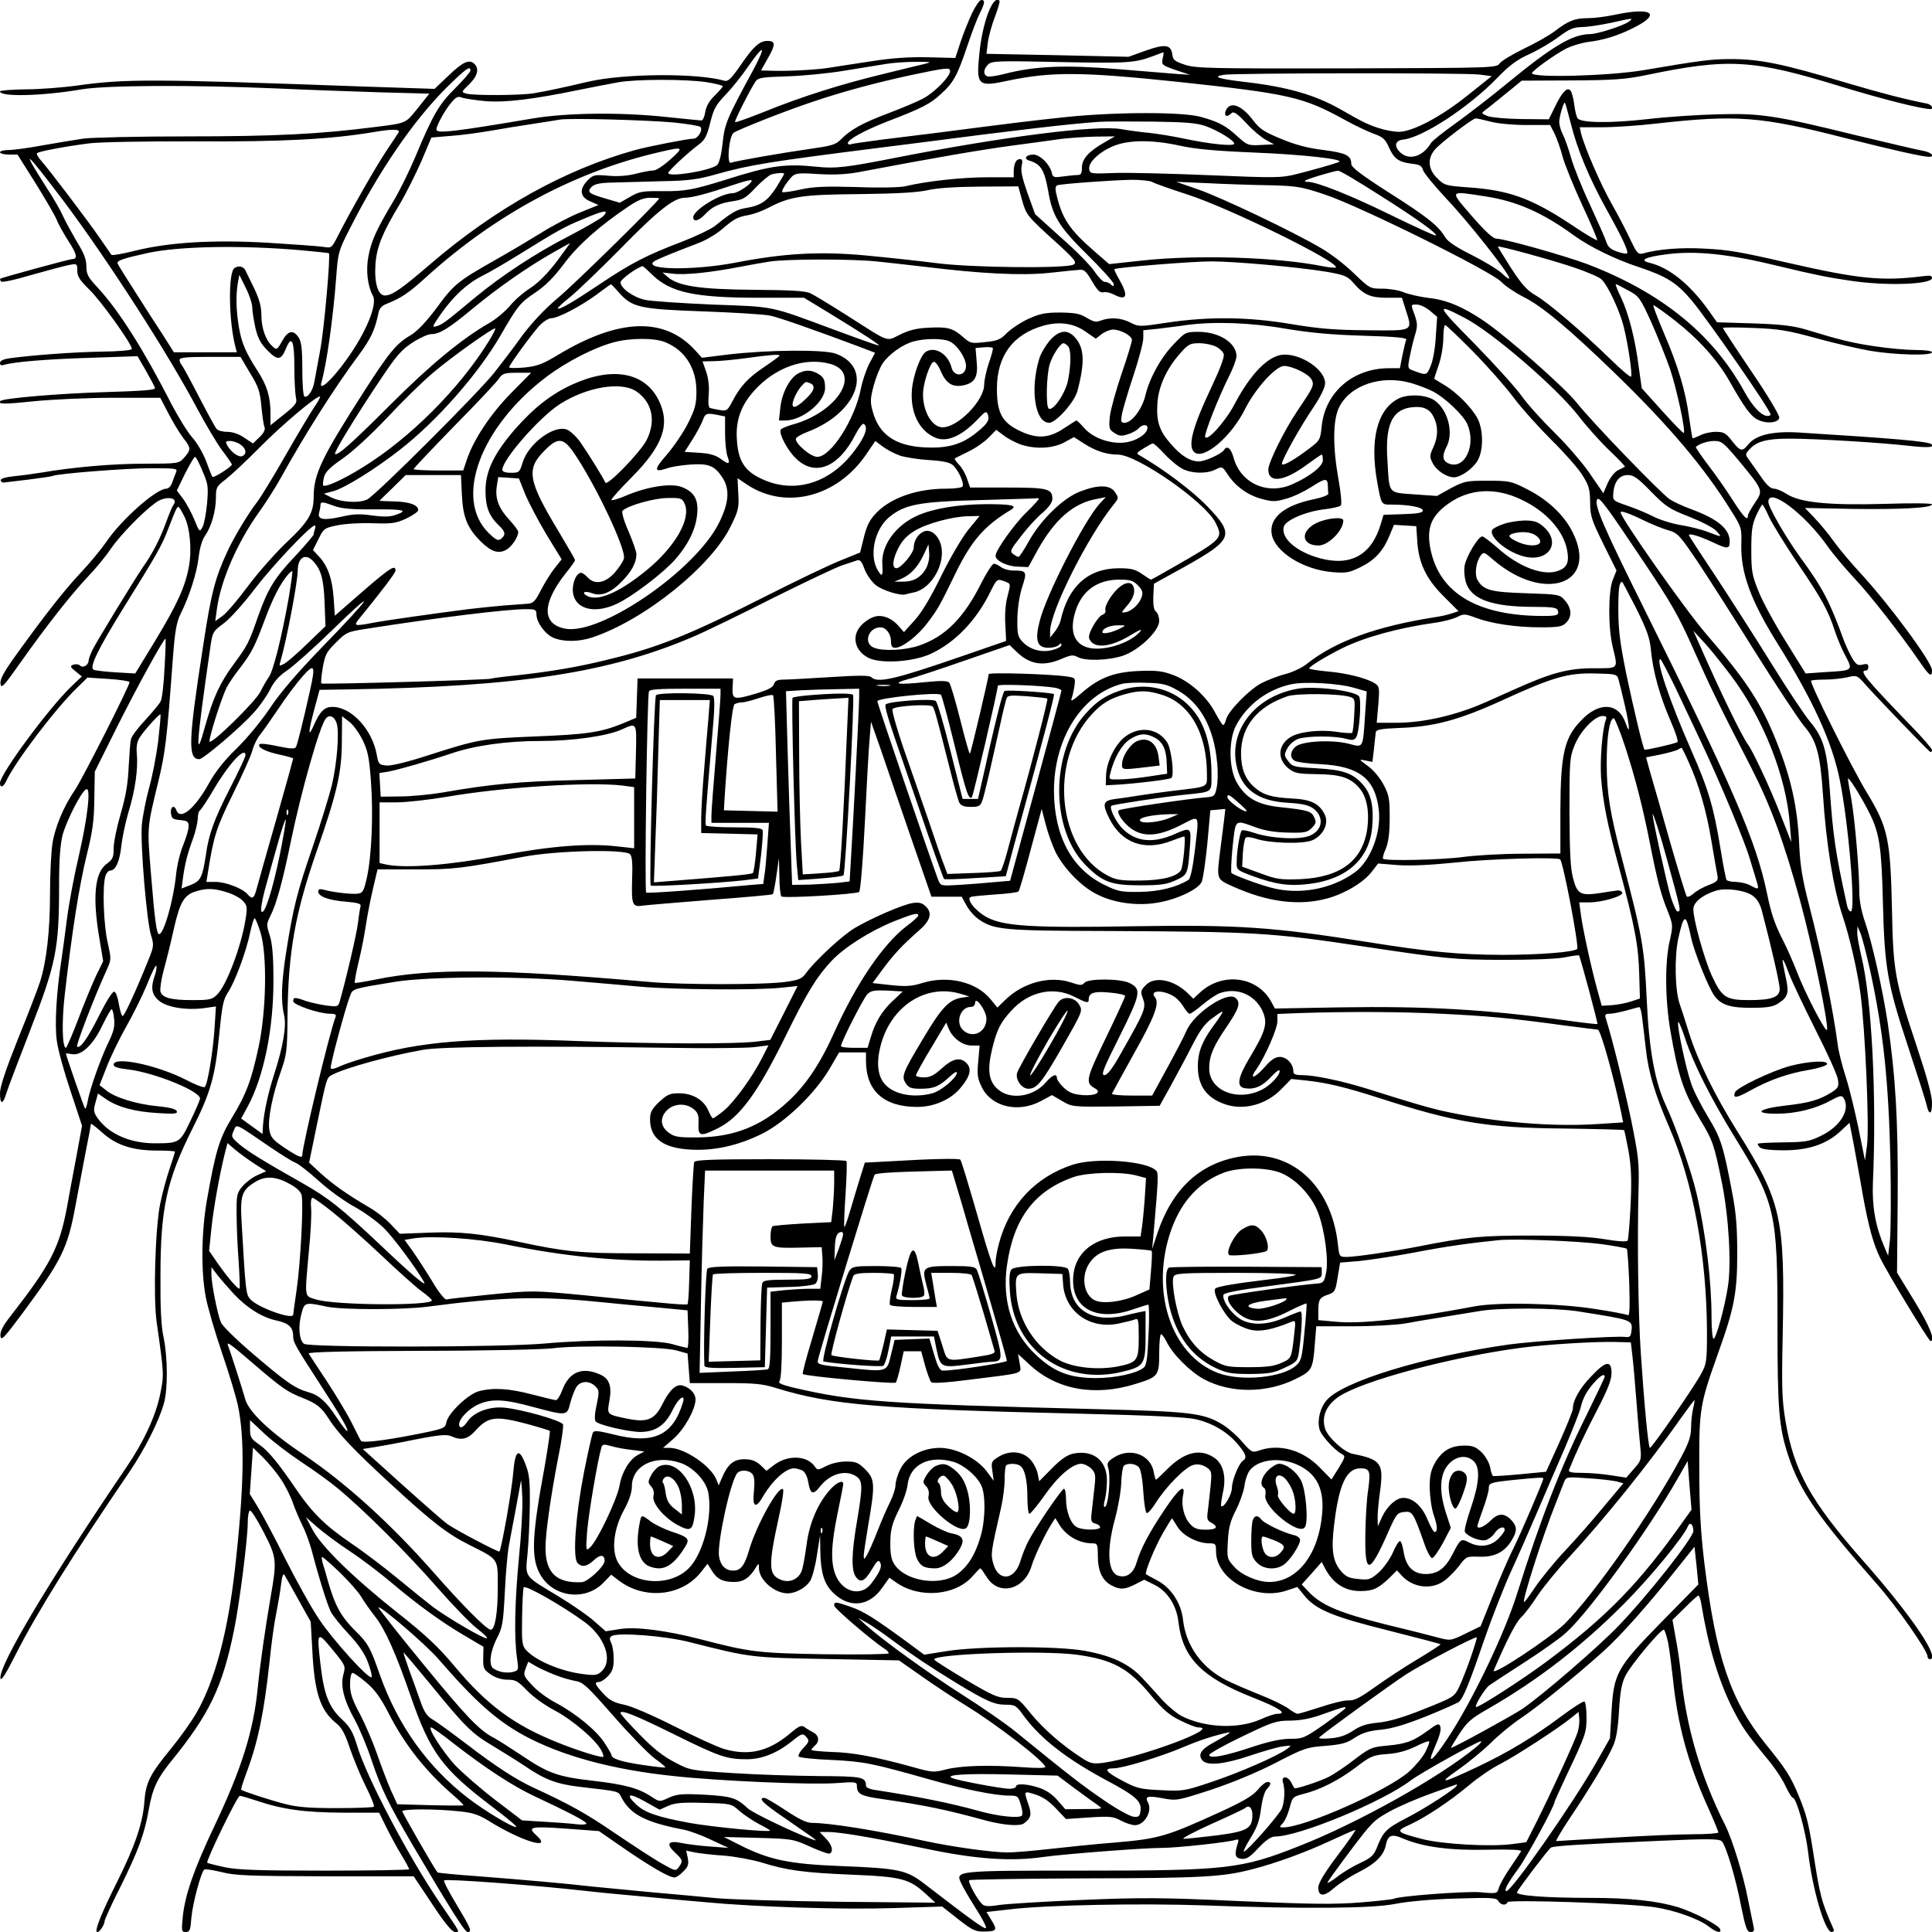 <?xml version="1.0" standalone="no"?>
<!DOCTYPE svg PUBLIC "-//W3C//DTD SVG 20010904//EN"
 "http://www.w3.org/TR/2001/REC-SVG-20010904/DTD/svg10.dtd">
<svg version="1.0" xmlns="http://www.w3.org/2000/svg"
 width="850pt" height="850pt" viewBox="0 0 850 850"
 preserveAspectRatio="xMidYMid meet">
<g transform="translate(0,850) scale(0.1,-0.1)"
fill="#000000" stroke="none">
<path d="M4277 8443 c-15 -32 -38 -89 -51 -128 l-23 -70 -119 3 c-85 2 -157
-3 -254 -18 -74 -11 -162 -25 -195 -30 -60 -8 -177 -14 -248 -11 l-39 1 31 55
c34 59 33 75 -2 75 -35 0 -62 -24 -118 -106 -44 -63 -56 -74 -73 -69 -117 34
-439 32 -596 -4 -116 -27 -181 -41 -240 -51 -53 -10 -265 -11 -298 -2 -23 7
-23 7 12 41 37 36 45 68 24 89 -23 23 -50 11 -113 -49 l-63 -60 -304 10 c-940
34 -1056 35 -1273 4 -60 -8 -161 -16 -223 -16 -61 -1 -112 -5 -112 -9 0 -25
183 -21 360 9 110 18 480 20 855 4 127 -6 330 -13 452 -17 l222 -6 -51 -64
c-56 -69 -46 -65 -198 -84 -237 -30 -432 -40 -815 -40 -220 0 -427 -5 -460
-10 -33 -5 -112 -18 -175 -29 -63 -12 -132 -21 -152 -21 -21 0 -38 -4 -38 -10
0 -5 17 -10 39 -10 l38 0 80 -127 c44 -71 86 -143 93 -161 7 -19 31 -61 52
-94 37 -57 41 -78 15 -78 -12 0 -308 -81 -316 -86 -1 -2 0 -7 3 -12 3 -6 59 6
133 28 71 20 145 40 166 44 36 7 37 6 37 -25 0 -25 11 -42 53 -83 50 -48 187
-239 187 -261 0 -6 -52 -11 -133 -12 -121 -2 -300 -15 -404 -29 -28 -4 -43
-11 -43 -21 0 -10 6 -12 19 -8 43 13 187 25 381 31 l205 7 37 -64 c20 -35 38
-69 40 -76 2 -9 -55 -13 -217 -18 -205 -6 -450 -27 -463 -39 -15 -15 17 -15
151 -1 81 8 237 15 349 15 l203 0 35 -67 c19 -37 49 -87 67 -111 35 -44 34
-51 0 -89 -20 -22 -28 -23 -171 -23 -140 0 -313 -15 -453 -39 -32 -5 -86 -13
-121 -16 -41 -5 -61 -11 -59 -19 3 -6 8 -10 13 -9 5 0 54 7 109 13 55 7 103
14 107 16 16 10 322 34 432 34 109 0 118 -1 111 -17 -4 -10 -12 -30 -17 -45
-5 -16 -17 -28 -26 -28 -45 0 -199 -137 -265 -235 -23 -33 -74 -95 -114 -137
-72 -77 -156 -184 -287 -366 -50 -70 -66 -100 -64 -120 3 -24 14 -12 88 93
118 167 222 298 294 375 35 36 81 92 103 125 40 58 137 159 197 203 44 33 106
24 78 -11 -5 -7 -19 -41 -32 -77 -26 -71 -58 -134 -101 -195 -39 -57 -202
-324 -222 -364 -9 -19 -17 -40 -17 -46 0 -21 -25 -36 -38 -23 -6 6 -19 7 -29
4 -16 -7 -15 -10 10 -30 l27 -22 -46 -44 c-100 -96 -314 -386 -314 -425 0 -23
15 -18 27 8 38 83 215 317 310 409 l48 47 92 -6 c51 -3 93 -10 93 -14 0 -17
-209 -429 -240 -474 -49 -71 -88 -164 -99 -235 -6 -36 -11 -137 -11 -225 0
-159 -15 -294 -44 -385 -8 -25 -50 -136 -95 -246 -55 -138 -81 -215 -81 -243
0 -53 13 -52 29 2 7 23 53 143 101 267 117 300 130 365 130 644 0 114 5 179
15 221 18 66 85 197 105 203 21 7 5 -128 -34 -297 -19 -80 -42 -202 -51 -271
-9 -69 -20 -152 -25 -185 -22 -143 -30 -284 -20 -354 5 -40 33 -140 61 -223
l50 -151 -26 -141 c-15 -78 -33 -177 -41 -221 -33 -174 -72 -250 -246 -473
-36 -46 -48 -70 -46 -90 3 -23 15 -10 102 107 166 224 194 281 227 461 11 58
31 162 44 232 14 69 25 129 25 133 0 4 23 -14 50 -38 62 -56 134 -79 243 -79
42 0 77 -2 77 -5 0 -2 -11 -37 -24 -76 -14 -40 -32 -108 -41 -152 -22 -105
-31 -413 -16 -520 33 -232 33 -233 16 -318 -20 -97 -72 -210 -152 -327 -337
-496 -559 -868 -551 -924 2 -14 22 16 65 101 95 188 253 441 503 808 67 99
129 222 151 300 18 64 17 200 -1 290 -11 48 -15 132 -14 270 0 298 27 422 140
648 80 158 101 233 118 411 13 132 18 158 39 190 30 44 81 181 98 265 7 33 16
61 19 61 4 0 15 -28 26 -62 30 -98 26 -343 -8 -503 -32 -149 -55 -210 -119
-315 -54 -89 -71 -146 -109 -362 -24 -140 -26 -310 -5 -423 8 -44 40 -154 71
-245 31 -90 62 -194 70 -230 32 -150 28 -363 -12 -720 -31 -278 -88 -493 -168
-633 -23 -41 -75 -113 -115 -162 -92 -112 -110 -148 -116 -234 -7 -93 -42
-195 -120 -351 -67 -134 -98 -210 -89 -220 7 -7 34 30 34 47 0 7 31 76 70 152
78 158 106 232 125 342 16 90 37 135 97 209 170 209 227 328 278 580 24 118
60 400 60 472 0 26 4 49 9 52 5 4 32 -39 60 -93 59 -114 60 -125 31 -291 -23
-133 -46 -294 -56 -395 -18 -187 -70 -354 -188 -603 -93 -196 -132 -308 -142
-406 -6 -62 -5 -66 13 -66 18 0 21 8 25 63 6 66 43 202 57 212 5 3 40 -3 78
-12 58 -15 123 -17 456 -18 l387 0 82 -123 c56 -85 87 -122 100 -122 22 0 27
-9 -68 130 -137 201 -322 552 -363 690 -19 62 -31 82 -68 117 -56 52 -78 109
-93 240 -17 146 -15 148 53 65 57 -69 58 -72 48 -108 -14 -51 1 -112 49 -199
21 -38 55 -119 75 -180 43 -127 73 -189 182 -375 163 -277 228 -380 240 -380
21 0 15 15 -48 120 -34 56 -59 104 -55 107 7 8 398 -21 621 -46 50 -6 164 -17
255 -25 91 -9 215 -20 275 -25 220 -21 603 -33 820 -26 l220 7 71 -56 c64 -50
76 -55 118 -54 52 1 55 7 26 53 l-20 33 97 11 c161 20 579 28 863 18 431 -16
740 -14 840 7 52 10 155 20 264 23 159 5 180 4 188 -11 10 -18 35 -21 40 -5 4
13 538 -5 648 -22 86 -13 193 -51 235 -83 36 -28 59 -34 53 -14 -7 19 -117 76
-188 98 -92 27 -212 40 -375 40 -205 0 -337 10 -331 25 6 15 137 188 149 196
11 8 131 15 475 30 222 10 266 9 277 -2 19 -20 62 -163 86 -290 19 -92 25
-109 41 -109 14 0 17 5 13 23 -2 12 -14 67 -25 122 -20 105 -70 266 -100 325
-108 213 -174 439 -195 670 -4 36 -13 103 -22 149 l-15 84 54 53 c29 29 56 54
60 54 4 0 10 -17 13 -37 30 -184 75 -335 136 -457 43 -85 63 -113 150 -219 32
-37 69 -92 83 -122 14 -30 29 -55 34 -55 15 0 56 -145 67 -240 19 -163 74
-350 103 -350 8 0 12 6 9 12 -54 123 -59 139 -92 353 -19 118 -28 152 -61 233
-36 87 -56 118 -146 229 -155 192 -219 382 -270 799 -16 135 -22 237 -22 414
-1 263 2 279 84 510 70 194 83 265 83 435 0 111 -5 179 -21 261 -40 212 -50
245 -107 339 -30 50 -64 115 -74 146 -23 64 -64 256 -58 272 2 6 16 -27 31
-73 36 -109 112 -261 216 -430 182 -296 190 -329 190 -825 0 -377 6 -455 48
-581 50 -153 132 -271 390 -564 85 -96 222 -292 222 -317 0 -7 5 -13 10 -13
50 0 -81 193 -295 435 -229 260 -303 393 -340 615 -15 89 -17 145 -12 375 10
519 -4 586 -200 898 -100 160 -174 311 -212 432 -17 55 -36 114 -42 130 -20
60 -23 207 -5 288 25 110 33 110 56 2 14 -65 77 -222 103 -257 30 -40 71 -53
167 -52 65 0 92 5 113 19 45 29 49 47 32 121 -8 37 -14 69 -12 71 3 2 15 -25
27 -59 13 -35 66 -146 117 -248 52 -102 97 -201 99 -220 5 -31 1 -37 -28 -56
-53 -33 -96 -46 -202 -58 -121 -14 -145 -36 -39 -36 82 0 169 21 235 57 42 23
51 25 59 12 31 -50 -13 -124 -99 -166 -51 -25 -68 -28 -165 -29 -59 -1 -110
-3 -113 -6 -2 -3 2 -11 10 -17 9 -8 49 -12 103 -12 108 0 187 26 248 82 l42
39 18 -92 c9 -51 28 -151 40 -223 26 -143 47 -219 77 -280 33 -68 213 -364
221 -365 23 -1 -2 64 -70 175 l-77 126 3 332 c2 338 -9 527 -44 767 -22 145
-68 351 -99 441 -17 49 -26 97 -26 135 0 96 -20 322 -35 408 -8 43 -15 83 -15
89 0 15 57 -75 96 -153 43 -87 52 -148 58 -395 7 -281 20 -356 109 -625 41
-124 78 -240 82 -257 11 -52 25 -49 25 4 0 33 -22 114 -70 258 -92 275 -101
323 -106 585 -7 321 -17 368 -112 525 -65 107 -252 482 -244 490 3 3 30 5 61
5 31 0 75 5 98 10 42 10 43 10 80 -32 55 -62 277 -292 285 -296 5 -2 8 2 8 8
0 6 -42 55 -94 108 -204 211 -228 242 -196 242 6 0 10 7 10 16 0 12 -6 15 -25
10 -21 -5 -28 -1 -45 26 -11 18 -27 53 -37 78 -64 176 -93 232 -195 371 -64
89 -138 218 -138 241 0 67 157 -50 258 -192 25 -36 80 -101 122 -146 71 -76
200 -241 286 -366 42 -62 54 -70 54 -37 0 35 -185 286 -312 424 -41 44 -94
107 -118 140 -23 33 -62 80 -86 105 l-43 45 206 -4 c214 -3 353 4 353 20 0 5
-90 6 -209 2 -246 -7 -374 6 -431 44 -19 12 -44 23 -56 23 -14 0 -33 17 -57
53 -20 28 -44 62 -53 75 -16 21 -16 24 2 44 32 36 77 48 176 48 119 0 394 -17
521 -31 88 -10 120 -8 105 6 -12 13 -167 26 -584 52 -115 7 -190 -11 -223 -53
-26 -32 -34 -31 -71 16 -27 35 -37 40 -71 40 -22 0 -54 -7 -70 -16 -17 -8 -32
-14 -33 -12 -1 2 -8 44 -15 93 -15 114 -49 227 -112 373 -27 63 -47 117 -45
119 2 2 46 -29 97 -69 103 -81 186 -173 239 -267 64 -113 92 -152 122 -167 38
-20 92 -15 96 8 2 10 -52 100 -122 203 -69 102 -126 189 -126 192 0 3 60 3
133 0 113 -4 153 -11 277 -45 80 -22 188 -47 241 -56 108 -18 269 -22 269 -6
0 6 -30 10 -71 10 -39 0 -119 7 -178 16 -102 15 -152 27 -306 74 -54 16 -107
23 -230 27 l-161 5 -39 55 c-83 115 -172 186 -259 207 -46 11 -18 25 75 37
130 17 275 2 499 -53 149 -36 213 -49 310 -63 157 -24 360 -17 360 12 0 10
-10 12 -37 8 -185 -23 -284 -13 -603 60 -205 47 -257 56 -360 61 -102 6 -206
-2 -275 -22 -18 -4 -25 5 -50 57 -16 35 -52 105 -81 156 -50 87 -123 255 -138
316 l-6 27 97 0 c54 0 161 7 238 16 356 40 461 32 835 -64 206 -52 339 -82
366 -82 30 0 12 19 -23 26 -21 3 -155 35 -298 69 -357 88 -422 97 -607 92 -84
-2 -223 -11 -308 -21 -166 -19 -297 -17 -310 4 -4 7 -11 33 -14 59 -3 25 -10
52 -15 60 -14 22 -38 -2 -70 -69 l-27 -55 -119 1 c-68 1 -133 7 -150 13 -29
12 -29 13 -10 27 11 8 51 40 90 72 l70 57 220 1 c184 1 237 5 325 23 365 76
470 70 860 -50 180 -55 354 -99 393 -99 17 0 5 20 -15 24 -96 19 -198 45 -353
91 -288 86 -383 105 -514 105 -83 0 -140 -8 -381 -49 -148 -25 -490 -35 -490
-13 0 10 101 83 152 109 23 11 65 24 93 28 68 8 131 27 199 61 128 63 86 94
-79 59 -38 -8 -91 -15 -117 -15 -59 0 -87 -11 -146 -56 -26 -20 -88 -55 -139
-79 -50 -25 -98 -53 -105 -64 -14 -20 -26 -20 -674 -22 -597 -1 -664 0 -711
16 -43 14 -52 21 -55 42 -5 46 -29 51 -115 21 l-78 -28 -313 7 -312 6 6 51 c4
28 18 79 32 114 13 35 22 65 19 69 -28 27 -74 -92 -88 -230 -15 -144 -8 -151
126 -122 190 40 326 39 745 -5 494 -53 552 -66 739 -169 41 -23 97 -49 123
-59 41 -14 52 -24 67 -57 23 -53 44 -68 99 -75 37 -4 47 -9 52 -27 3 -13 50
-70 105 -129 95 -100 275 -328 275 -348 0 -6 -15 4 -32 21 -18 17 -78 53 -133
81 -69 34 -105 59 -117 78 -29 50 -78 89 -248 197 -119 76 -165 111 -165 125
0 38 -23 49 -123 62 -68 8 -124 23 -186 49 -75 31 -94 43 -124 83 -41 54 -84
77 -107 58 -16 -13 -21 -40 -7 -40 4 0 13 5 20 12 9 9 24 0 65 -44 28 -31 68
-64 87 -74 l35 -19 -58 -3 c-56 -3 -60 -1 -102 37 -51 47 -81 64 -160 86 -77
23 -370 23 -594 0 -142 -15 -226 -25 -581 -71 -63 -8 -169 -21 -235 -29 -66
-9 -126 -17 -132 -20 -7 -2 -13 0 -13 5 0 16 71 55 170 94 154 59 193 79 237
120 58 52 74 82 117 209 20 60 45 126 56 147 23 46 25 60 7 60 -7 0 -25 -26
-40 -57z m2888 -39 c-23 -17 -137 -54 -169 -54 -78 -1 -163 -51 -363 -215 -70
-58 -173 -137 -228 -177 -55 -39 -104 -78 -109 -87 -36 -61 -98 -79 -137 -40
-27 27 -21 51 15 55 85 9 288 142 412 270 54 56 87 81 145 107 41 19 98 53
128 76 45 33 63 41 100 42 25 0 82 9 126 18 102 23 104 23 80 5z m-3848 -206
c-122 -225 -128 -241 -138 -329 -6 -55 -15 -88 -25 -96 -34 -25 -214 -54 -214
-34 0 9 88 91 138 128 24 18 33 38 47 94 15 61 25 78 68 123 27 28 72 84 99
124 27 39 53 72 59 72 6 0 -10 -37 -34 -82z m1798 44 c-5 -27 -3 -29 57 -50
l63 -21 -50 3 c-27 2 -148 12 -268 22 -232 19 -363 14 -501 -22 -32 -8 -65
-13 -72 -10 -19 7 -18 31 3 52 16 16 42 17 318 11 296 -6 329 -4 410 27 22 8
41 15 43 16 2 0 1 -13 -3 -28z m-1050 -24 c-22 -5 -105 -25 -185 -45 -178 -43
-356 -99 -518 -165 -68 -27 -125 -48 -128 -45 -4 4 66 143 91 180 11 15 31 18
136 21 68 2 183 13 254 25 72 12 155 25 185 30 30 5 89 9 130 9 69 0 72 -1 35
-10z m-1995 -28 c0 -6 -30 -41 -67 -78 -72 -71 -98 -116 -177 -305 -25 -59
-67 -145 -94 -190 -75 -125 -99 -178 -111 -244 -12 -62 -4 -131 20 -175 20
-38 -31 -162 -117 -281 -65 -91 -123 -142 -110 -100 23 81 51 278 65 461 8
109 10 118 57 210 131 260 283 481 427 625 84 83 107 100 107 77z m2110 -3 c0
-24 -67 -92 -116 -119 -27 -15 -97 -44 -155 -66 -112 -42 -167 -72 -210 -116
-23 -23 -42 -28 -135 -41 -125 -18 -327 -53 -348 -61 -20 -8 -9 117 12 132 20
14 229 97 347 136 132 45 282 85 435 118 157 33 170 34 170 17z m2329 -15 l54
-7 -104 -83 c-119 -96 -245 -162 -305 -162 -22 0 -63 8 -90 17 -48 16 -67 25
-170 84 -110 62 -232 97 -414 118 -124 15 -148 23 -95 32 53 8 1055 9 1124 1z
m-3404 -33 c41 -6 75 -15 75 -18 0 -4 -16 -22 -35 -41 -24 -23 -38 -47 -42
-72 -3 -21 -11 -38 -17 -38 -6 0 -74 7 -151 15 -204 22 -442 19 -590 -6 -343
-58 -425 -68 -425 -49 0 18 37 85 65 118 22 26 30 30 49 22 13 -4 59 -11 102
-15 87 -7 210 8 409 49 66 13 145 29 175 34 78 14 295 14 385 1z m3805 -179
c30 -121 83 -246 160 -385 70 -126 96 -182 88 -190 -3 -3 -22 1 -43 8 -29 10
-41 21 -48 43 -5 16 -38 90 -72 164 -35 74 -72 167 -83 206 -11 39 -27 85 -36
102 -9 17 -16 42 -16 55 0 24 20 91 25 85 2 -2 13 -41 25 -88z m-3945 1 c60
-6 112 -15 116 -19 13 -13 -10 -52 -30 -52 -23 0 -198 -34 -256 -50 -308 -85
-617 -257 -903 -503 -127 -109 -167 -137 -199 -137 -30 0 -47 55 -41 140 6 75
31 137 108 264 27 46 69 130 94 187 l44 104 84 7 c46 3 126 14 178 23 52 9
136 23 185 30 50 8 104 16 120 19 49 7 381 -2 500 -13z m3592 4 c33 -9 101
-15 160 -15 l103 0 19 -37 c10 -21 27 -67 36 -103 10 -36 49 -132 87 -214 38
-81 67 -150 65 -153 -3 -2 -54 28 -113 68 -178 118 -277 153 -459 165 -95 7
-101 9 -132 40 -40 39 -44 86 -10 126 21 26 164 136 179 137 4 1 33 -6 65 -14z
m-1252 -20 c57 -21 125 -63 125 -77 0 -13 -107 -2 -220 22 -47 10 -114 21
-150 25 -36 3 -93 11 -128 17 -110 19 -523 -34 -997 -127 -212 -42 -262 -47
-338 -39 -142 15 -207 6 -402 -56 -148 -46 -181 -52 -284 -51 -85 1 -100 -2
-139 -25 l-45 -26 -61 18 c-76 22 -85 29 -63 52 14 13 37 18 100 19 45 1 143
4 217 6 109 2 153 8 230 30 149 42 237 56 720 117 41 5 127 16 190 24 406 53
645 81 775 90 28 2 133 2 235 1 149 -2 195 -6 235 -20z m-3551 -27 c-4 -7 -29
-44 -55 -83 -46 -69 -160 -269 -213 -374 -27 -53 -28 -53 -64 -47 -20 3 -130
11 -244 18 -243 14 -436 2 -588 -36 -52 -13 -97 -21 -100 -17 -3 4 -25 36 -49
71 -57 83 -227 306 -259 342 -14 15 -23 31 -19 34 8 8 119 29 227 43 41 6 253
10 470 9 384 -2 594 9 785 41 80 14 117 13 109 -1z m3106 -44 c-70 -40 -100
-73 -100 -111 0 -26 -4 -33 -19 -33 -10 0 -38 -3 -63 -6 -42 -6 -46 -5 -51 18
-10 37 -52 78 -81 78 -31 0 -44 -18 -19 -26 53 -16 68 -41 85 -136 18 -109 49
-158 174 -281 63 -62 114 -119 114 -127 0 -11 -3 -11 -12 -2 -7 7 -19 12 -28
12 -8 0 -28 21 -45 46 -16 25 -82 92 -146 148 l-115 104 -33 91 c-23 65 -31
100 -26 121 5 23 3 30 -8 30 -17 0 -27 -21 -27 -56 l0 -24 -117 0 c-111 0
-266 -17 -358 -39 -23 -6 -116 -8 -215 -4 -139 4 -190 2 -249 -11 -41 -9 -77
-14 -79 -11 -6 5 20 45 43 69 15 14 32 16 118 10 72 -4 126 -1 182 10 337 64
532 97 665 115 85 11 184 25 220 30 36 4 103 9 150 10 l85 1 -45 -26z m331
-15 c69 -15 156 -23 324 -30 222 -9 406 -30 375 -42 -28 -11 -115 -35 -186
-53 -67 -17 -93 -17 -378 -5 -168 7 -356 12 -418 10 -111 -4 -113 -4 -116 18
-4 30 48 78 113 103 67 25 168 25 286 -1z m-2240 -59 c-32 -29 -64 -50 -77
-50 -13 0 -48 -7 -79 -15 -37 -9 -78 -12 -120 -8 -59 5 -65 4 -89 -20 -39 -39
-35 -74 11 -93 l36 -16 -79 -32 c-43 -17 -122 -58 -174 -91 -52 -32 -144 -87
-205 -121 -161 -91 -180 -107 -255 -210 -46 -61 -84 -101 -112 -118 -64 -37
-95 -75 -205 -246 -188 -293 -223 -366 -223 -466 0 -71 -23 -110 -121 -202
-50 -48 -126 -134 -169 -192 -43 -58 -92 -116 -110 -129 l-33 -24 7 52 c17
127 89 292 185 427 31 43 74 111 95 149 108 195 236 397 346 545 51 69 70 109
85 183 3 18 15 32 33 39 68 27 99 48 175 117 306 278 657 466 1025 551 110 26
113 24 53 -30z m-2673 -182 c196 -261 463 -676 592 -920 36 -67 84 -148 107
-179 24 -31 43 -59 43 -63 0 -9 -80 -60 -85 -54 -3 2 -15 33 -28 69 -14 36
-40 81 -60 103 -20 22 -61 88 -92 147 -121 237 -230 410 -322 510 -46 49 -53
62 -53 98 0 30 -11 58 -42 108 -22 38 -50 88 -61 113 -11 25 -44 82 -73 126
-117 183 -93 163 74 -58z m5789 25 c165 -104 258 -171 250 -179 -2 -3 -91 38
-198 90 -179 88 -326 146 -366 146 -9 0 -14 2 -11 5 6 7 127 43 145 44 7 1 88
-47 180 -106z m-2617 92 c0 -2 -16 -29 -35 -60 -38 -59 -67 -79 -132 -90 -41
-6 -65 -20 -136 -78 -19 -15 -86 -47 -148 -71 -153 -58 -223 -94 -360 -186
-121 -81 -178 -114 -185 -107 -2 2 22 25 54 50 32 26 130 120 218 209 168 172
239 228 287 228 32 0 103 19 215 57 41 14 76 23 78 20 10 -10 -59 -57 -82 -57
-53 0 -174 -74 -174 -106 0 -22 24 -16 51 12 32 35 64 50 124 59 43 6 57 14
100 60 28 29 59 55 70 58 28 7 55 8 55 2z m1618 -35 c9 -6 80 -31 157 -56 186
-60 673 -300 652 -321 -3 -2 -29 0 -59 6 -201 40 -549 51 -791 25 l-147 -16
-60 52 c-117 101 -149 150 -174 263 -4 18 -2 29 6 32 17 6 234 22 326 24 40 0
80 -4 90 -9z m517 -15 c119 -3 140 -6 244 -41 149 -49 733 -338 776 -384 17
-18 60 -47 97 -66 84 -42 197 -137 406 -339 231 -224 390 -411 507 -600 47
-74 48 -78 46 -150 -3 -125 41 -246 158 -434 158 -252 241 -435 275 -601 39
-191 71 -580 49 -580 -6 0 -13 10 -16 23 -52 237 -62 305 -77 517 -11 167 -28
225 -85 293 -24 28 -101 144 -171 257 -70 113 -180 284 -243 380 -64 96 -118
179 -120 184 -5 13 45 -2 105 -30 65 -31 74 -30 74 4 0 55 -53 99 -170 142
-36 13 -78 33 -95 44 -43 31 -340 338 -407 423 -56 70 -309 293 -411 362 -90
61 -164 92 -240 100 -40 5 -89 16 -111 25 -21 9 -63 16 -94 16 -55 0 -56 1
-126 68 -39 38 -104 88 -145 111 -124 73 -435 221 -538 257 l-98 34 140 -6
c77 -4 199 -8 270 -9z m-1089 -63 c19 -68 22 -72 148 -186 87 -79 95 -91 79
-100 -30 -18 -456 -14 -608 7 -71 9 -209 24 -305 33 -203 19 -361 10 -577 -32
-180 -34 -398 -32 -358 4 9 8 63 31 199 83 32 12 79 40 103 61 54 46 67 53
117 62 22 4 60 18 85 31 97 51 149 59 401 61 166 2 254 7 300 17 43 10 123 15
232 16 l168 1 16 -58z m2039 14 c138 -21 253 -72 390 -172 69 -50 183 -106
285 -139 122 -41 166 -68 232 -146 74 -89 348 -484 348 -503 0 -3 -6 -6 -14
-6 -26 0 -66 42 -102 108 -139 252 -363 434 -688 559 -98 37 -367 113 -402
113 -15 0 -48 30 -109 100 -99 115 -102 111 60 86z m-3635 -9 c0 -11 -371
-376 -447 -439 -59 -50 -113 -108 -155 -164 -34 -48 -90 -121 -123 -163 -72
-91 -518 -536 -559 -558 -35 -18 -118 -13 -162 10 l-29 15 41 11 c50 13 188
99 297 185 160 125 342 332 439 500 75 130 87 145 152 188 46 31 82 67 127
127 62 83 154 165 283 252 43 29 68 39 97 39 22 0 39 -1 39 -3z m-245 -77 c-9
-10 -76 -49 -147 -86 -152 -78 -299 -175 -418 -273 -132 -110 -143 -118 -169
-126 -22 -7 -20 -2 19 54 55 78 114 133 181 167 29 14 101 56 159 92 179 111
203 124 285 158 94 40 116 43 90 14z m-206 -201 c-40 -52 -79 -92 -114 -115
-30 -19 -71 -54 -92 -80 -21 -25 -62 -59 -92 -76 -119 -68 -262 -187 -430
-355 -174 -174 -237 -230 -247 -220 -6 6 92 167 205 335 65 97 88 124 136 155
31 20 68 37 82 37 37 0 76 24 181 111 111 92 240 182 350 245 43 24 78 44 79
44 2 0 -25 -36 -58 -81z m-1124 50 c66 -6 121 -12 122 -13 8 -8 -21 -336 -38
-425 -11 -58 -22 -122 -26 -141 -6 -38 -30 -73 -44 -64 -5 3 -9 57 -9 120 0
89 -4 120 -16 139 -24 36 -47 31 -73 -16 -22 -39 -24 -40 -43 -22 -29 26 -48
79 -48 137 0 37 -9 69 -31 116 -18 36 -35 72 -39 80 -9 18 -30 23 -48 11 -29
-18 -26 -236 4 -348 l6 -23 -138 0 -139 0 -46 73 c-26 39 -81 125 -123 191
-42 65 -78 123 -79 128 -2 12 25 21 133 45 139 30 412 35 675 12z m5598 -75
c59 -20 116 -44 125 -55 28 -29 79 -139 95 -204 20 -79 40 -215 33 -222 -3 -4
-43 30 -88 74 -126 123 -277 252 -331 283 -38 22 -61 47 -108 119 -32 51 -59
94 -59 96 0 6 222 -54 333 -91z m-3068 26 c50 -5 146 -16 215 -24 246 -30 420
-39 542 -27 62 7 124 13 138 14 20 2 30 -8 55 -51 23 -40 35 -51 49 -48 10 3
32 -2 47 -10 56 -29 65 -7 24 65 -14 24 -24 45 -22 47 7 7 343 34 425 34 107
0 380 -25 504 -45 82 -14 96 -20 120 -47 47 -55 77 -68 150 -68 l66 0 17 -54
c30 -95 36 -91 -171 -89 -141 1 -213 7 -332 27 -189 32 -361 34 -544 7 -125
-19 -128 -19 -165 0 -41 21 -88 24 -129 9 -22 -9 -33 -6 -63 12 -29 18 -51 22
-116 23 -67 0 -90 -5 -141 -28 -34 -16 -76 -44 -94 -62 -28 -29 -42 -35 -96
-40 -61 -7 -65 -6 -99 24 -44 38 -67 44 -153 39 -48 -2 -84 -11 -122 -30 -63
-31 -42 -38 -230 82 -74 47 -148 92 -165 100 -22 10 -85 14 -250 15 -236 2
-331 16 -378 57 l-22 19 45 -5 c51 -7 166 5 290 29 47 9 108 20 135 24 71 12
363 12 470 1z m-984 -60 c80 -77 186 -100 470 -100 l196 0 104 -63 c154 -94
235 -147 225 -147 -6 0 -93 31 -195 69 -289 107 -257 101 -536 111 -137 6
-272 15 -298 21 -53 12 -107 52 -107 77 0 13 72 65 97 71 2 1 21 -17 44 -39z
m-1761 -144 c0 -17 7 -57 14 -90 11 -45 23 -68 54 -99 45 -45 59 -43 82 14 24
56 35 28 35 -87 0 -60 4 -120 7 -134 6 -22 0 -31 -52 -73 l-60 -48 0 53 c0 71
-15 122 -56 185 -54 84 -71 124 -83 194 -12 73 -14 135 -5 192 l7 38 28 -57
c16 -31 29 -71 29 -88z m1612 68 c59 -67 92 -74 373 -84 137 -5 270 -13 295
-19 41 -9 192 -62 392 -137 l68 -26 -26 -49 c-14 -28 -30 -76 -36 -107 -26
-136 -132 -302 -192 -302 -30 0 -101 61 -94 81 2 6 25 19 51 29 220 84 292
282 124 344 -52 19 -299 17 -476 -4 l-113 -14 -27 30 c-135 151 -337 145 -607
-18 -68 -41 -91 -49 -147 -55 -37 -3 -67 -3 -67 1 0 10 100 147 134 184 16 17
40 32 51 32 30 0 127 51 200 104 33 25 61 45 63 45 1 1 17 -15 34 -35z m4442
8 c48 -26 52 -32 102 -142 28 -63 65 -156 82 -205 29 -87 69 -272 60 -280 -2
-2 -45 41 -95 97 l-90 100 -13 92 c-16 126 -45 237 -78 307 -16 32 -26 59 -23
59 3 0 28 -13 55 -28z m-873 -89 l32 -27 -6 -85 c-2 -48 -12 -105 -22 -129
-18 -45 -18 -45 -81 -21 -20 7 -21 12 -13 54 5 26 15 69 23 96 13 43 13 54 1
90 -19 52 -19 49 9 49 14 0 39 -12 57 -27z m150 -30 c123 -63 406 -307 504
-433 36 -47 98 -116 137 -153 39 -37 69 -69 67 -70 -2 -2 -16 -9 -31 -16 -15
-8 -34 -32 -45 -57 l-19 -44 -59 86 c-32 47 -103 129 -157 182 -55 54 -120
126 -145 162 -26 36 -119 139 -207 229 -168 170 -172 180 -45 114z m-1665 -62
l45 -31 26 20 c14 11 37 20 50 20 33 0 83 -27 83 -46 0 -8 -20 -75 -45 -147
-25 -73 -48 -157 -52 -188 -5 -53 -4 -58 20 -74 22 -14 32 -15 61 -5 19 6 40
18 46 26 17 19 42 18 38 -2 -5 -27 -53 -56 -101 -61 -63 -7 -138 20 -176 63
-17 19 -32 34 -35 34 -2 0 -27 -16 -56 -35 -67 -45 -122 -47 -201 -7 -71 36
-93 78 -93 182 0 144 70 239 204 277 70 20 134 11 186 -26z m879 13 c108 -18
204 -27 343 -31 138 -4 192 -9 189 -17 -3 -6 -10 -37 -17 -69 l-11 -57 -48 0
c-158 0 -280 -105 -296 -254 -6 -60 -8 -64 -53 -98 -71 -54 -122 -82 -122 -68
0 18 80 162 140 250 31 47 50 86 50 104 0 57 -98 126 -178 126 -68 0 -148 -80
-222 -221 -39 -74 -120 -164 -128 -141 -4 14 58 172 104 264 19 37 34 78 34
91 0 58 -76 107 -167 107 -56 0 -58 -1 -107 -52 -59 -61 -108 -150 -127 -228
-14 -60 -60 -120 -91 -120 -16 0 -18 5 -12 38 4 20 26 96 50 168 24 72 44 147
44 166 l0 35 68 7 c37 5 92 11 122 16 120 16 281 11 435 -16z m826 -101 c64
-65 144 -156 179 -203 35 -47 110 -130 165 -185 56 -55 117 -124 136 -154 29
-46 34 -62 35 -120 0 -61 6 -78 58 -184 l58 -117 -16 -40 c-21 -52 -21 -212
-1 -295 24 -101 29 -95 -84 -95 -111 0 -186 -20 -346 -92 -49 -22 -108 -48
-130 -58 -129 -57 -272 -90 -394 -90 l-84 0 7 80 c6 75 5 80 -16 94 -37 23
-125 45 -209 52 -44 4 -79 10 -79 13 0 9 75 54 145 89 100 49 245 89 407 112
38 5 82 17 98 25 29 15 35 15 83 -3 70 -26 177 -42 286 -42 78 0 94 3 111 20
27 27 25 63 -4 97 -24 28 -25 28 -173 33 -158 5 -188 14 -214 61 -12 24 -5 77
15 104 13 18 16 17 57 -19 223 -190 463 -107 348 122 -37 76 -112 146 -205
192 -65 33 -75 35 -169 35 -94 0 -103 -2 -162 -33 l-61 -34 -100 7 c-117 9
-109 -2 -118 152 -10 149 19 217 99 230 53 8 85 -3 103 -39 22 -42 22 -88 0
-136 -17 -37 -17 -42 -2 -71 17 -32 61 -61 93 -61 29 0 82 37 103 72 27 44 27
135 1 186 -25 48 -92 116 -148 149 -24 14 -43 26 -43 27 0 2 9 29 20 61 11 32
20 84 20 117 0 32 4 58 8 58 4 0 60 -53 123 -117z m-4331 45 c-128 -207 -344
-424 -554 -554 -85 -53 -164 -89 -174 -80 -2 3 -1 18 3 35 5 23 24 43 83 84
45 31 127 107 196 180 65 70 155 158 200 196 82 70 268 202 275 196 2 -2 -11
-28 -29 -57z m778 -4 c87 -36 136 -115 136 -216 0 -56 -6 -78 -37 -140 -20
-40 -62 -102 -93 -138 -58 -66 -58 -80 -1 -61 17 7 63 14 102 17 81 6 108 -4
142 -55 35 -52 31 -112 -14 -202 -104 -209 -520 -494 -676 -465 -104 20 -103
111 2 244 23 28 41 54 41 58 0 3 -33 60 -73 127 -134 222 -143 273 -62 354 60
61 84 59 133 -14 94 -139 227 -420 217 -460 -3 -13 -22 -41 -41 -63 -42 -46
-88 -54 -119 -20 -10 11 -23 20 -28 20 -19 0 -36 -35 -37 -73 0 -84 89 -113
195 -63 66 31 203 135 255 194 56 63 91 133 97 198 7 64 -11 98 -64 120 -46
20 -149 5 -245 -35 -37 -16 -68 -25 -68 -20 0 5 40 50 89 99 137 138 171 232
120 337 -61 126 -205 152 -382 71 -93 -43 -167 -101 -250 -195 -93 -107 -131
-185 -131 -272 0 -71 15 -110 58 -152 30 -28 32 -42 11 -59 -13 -11 -22 -7
-55 25 -154 151 -37 467 254 687 89 67 210 129 296 152 74 20 181 20 228 0z
m1252 3 c33 -17 70 -73 70 -107 0 -46 -53 -51 -64 -6 -15 59 -73 94 -113 68
-23 -14 -56 -105 -61 -167 -8 -100 32 -181 104 -211 52 -22 120 10 193 89 27
28 31 29 37 13 10 -25 -4 -44 -61 -88 -61 -46 -124 -62 -223 -56 -126 8 -196
58 -223 160 -11 39 -10 55 5 112 10 37 28 81 40 98 26 39 89 84 136 96 51 14
131 14 160 -1z m1170 -22 c16 -8 31 -23 34 -33 4 -11 -17 -67 -53 -143 -85
-179 -107 -263 -76 -289 41 -34 161 68 221 187 46 93 137 193 174 193 37 -1
107 -35 120 -59 13 -25 10 -32 -61 -137 -58 -86 -129 -229 -129 -260 0 -61 69
-53 169 21 34 25 63 45 66 45 3 0 5 -11 5 -25 0 -26 -55 -70 -133 -105 -110
-50 -229 3 -260 117 -11 41 -29 55 -42 33 -11 -17 -83 -50 -110 -50 -39 0 -78
24 -123 76 -51 57 -65 99 -60 178 4 74 40 153 99 220 37 42 45 46 85 46 25 0
58 -7 74 -15z m-1000 -74 c-11 -33 -20 -75 -20 -93 0 -70 -115 -188 -183 -188
-47 0 -88 72 -86 150 1 45 30 132 46 138 8 2 21 -15 32 -41 23 -53 50 -71 96
-63 53 10 69 36 62 105 l-5 60 36 3 c21 2 38 0 40 -3 2 -4 -6 -34 -18 -68z
m-920 35 c0 -3 -30 -25 -67 -50 -72 -48 -107 -86 -142 -154 -20 -38 -24 -41
-54 -36 -17 3 -37 7 -43 9 -7 2 -9 23 -6 58 3 35 -1 72 -11 101 l-16 46 47 1
c26 0 90 6 142 13 106 15 150 18 150 12z m-2330 -77 c37 -60 44 -81 50 -147 4
-42 10 -84 14 -92 4 -10 -4 -26 -22 -43 l-29 -28 -38 25 c-24 17 -52 26 -75
26 -21 0 -42 6 -47 13 -6 6 -41 71 -78 142 -37 72 -71 134 -76 140 -5 5 -9 15
-9 22 0 10 31 13 134 13 l134 0 42 -71z m2553 40 c141 -39 30 -215 -170 -268
-23 -7 -45 -16 -48 -21 -10 -16 30 -93 68 -128 84 -81 188 -38 262 109 14 27
30 47 35 44 21 -13 8 -53 -39 -116 -110 -149 -273 -196 -420 -121 -67 33 -94
79 -99 168 -6 84 18 150 75 214 93 104 224 150 336 119z m-1403 -127 c-91 -92
-166 -205 -196 -294 l-16 -48 -109 0 c-60 0 -109 3 -109 6 0 4 81 89 179 190
99 100 187 194 196 208 16 23 24 26 80 26 l62 0 -87 -88z m3961 42 c30 -9 72
-25 93 -36 53 -27 136 -106 152 -145 39 -91 -11 -199 -80 -173 -30 11 -33 34
-11 76 31 61 5 161 -53 202 -36 26 -118 30 -160 8 -93 -48 -126 -180 -93 -366
19 -103 17 -100 65 -100 75 0 136 -12 136 -26 0 -10 -23 -14 -86 -16 l-87 -3
-12 -40 c-40 -136 -132 -188 -268 -151 -103 28 -172 88 -159 138 7 29 95 67
176 77 37 4 70 12 75 17 5 5 1 54 -10 114 -26 145 -25 261 2 317 48 99 188
146 320 107z m-3411 -36 c70 -49 87 -129 45 -214 -27 -53 -175 -206 -182 -187
-7 18 -75 128 -110 178 -18 25 -45 50 -59 55 -57 22 -171 -63 -195 -146 -13
-42 -15 -44 -51 -44 -25 0 -38 5 -38 13 0 45 163 231 253 289 119 76 270 101
337 56z m-1418 -70 c-16 -24 -73 -119 -126 -212 -54 -94 -110 -186 -125 -205
-37 -47 -101 -153 -130 -216 -54 -116 -72 -183 -107 -415 -66 -423 -68 -500
-17 -500 17 0 181 139 238 203 26 28 59 75 73 103 18 36 39 60 76 85 28 19
118 99 200 179 82 80 143 135 137 123 -6 -13 -87 -101 -179 -195 -116 -120
-188 -204 -234 -273 -38 -57 -101 -133 -147 -178 -54 -52 -93 -102 -121 -152
-62 -112 -126 -166 -144 -120 -9 26 -27 16 -24 -12 3 -24 8 -28 41 -31 32 -3
37 -7 37 -28 0 -13 -11 -50 -24 -82 -13 -31 -27 -88 -31 -127 -11 -113 -54
-265 -75 -265 -11 0 -19 60 -36 268 -17 206 -17 199 31 397 33 137 39 186 66
555 9 116 16 154 34 190 38 76 72 182 79 249 5 40 15 76 28 94 28 39 48 110
48 168 0 44 3 50 43 80 23 18 92 82 152 143 100 101 254 230 263 221 2 -2 -9
-23 -26 -47z m1777 -34 l31 -6 0 -74 c0 -40 5 -85 10 -100 14 -37 7 -40 -29
-13 -23 17 -49 24 -95 27 l-64 4 35 55 c19 30 39 68 45 84 11 31 17 33 67 23z
m1330 -129 c65 -22 140 -19 192 8 l44 24 45 -29 c50 -32 99 -48 148 -48 85 0
385 -209 430 -300 34 -69 33 -70 -192 -199 -49 -28 -90 -51 -92 -51 -2 0 -20
11 -40 25 -30 21 -49 25 -103 25 -134 -1 -221 -79 -255 -230 -3 -14 -15 -36
-26 -50 l-20 -25 0 27 c0 88 165 417 281 560 21 26 21 28 5 52 -21 33 -72 35
-153 4 -73 -27 -174 -124 -227 -220 -21 -38 -41 -68 -45 -68 -4 0 -15 6 -24
13 -15 11 -12 18 36 79 28 37 71 84 95 103 27 24 42 45 42 60 0 45 -21 50
-197 50 l-165 0 -13 38 c-7 22 -23 50 -36 63 -12 13 -21 25 -18 27 2 2 29 15
59 30 30 14 70 42 89 61 l34 35 32 -24 c17 -14 51 -31 74 -40z m-3431 -1 c26
-18 29 -42 7 -51 -16 -6 -50 19 -66 49 -8 15 -6 18 13 18 13 0 34 -7 46 -16z
m2900 -48 c23 -8 81 -17 128 -20 64 -4 92 -10 107 -23 24 -22 50 -80 42 -93
-4 -6 -36 -10 -73 -10 -125 0 -236 -38 -301 -101 -37 -37 -48 -60 -65 -132
l-12 -48 -89 -36 c-50 -20 -193 -89 -320 -153 -345 -175 -480 -229 -705 -283
-129 -32 -251 -52 -395 -68 -60 -6 -113 -13 -116 -15 -9 -5 -740 -26 -745 -21
-3 3 0 34 6 69 10 58 17 71 59 112 46 46 51 47 142 61 306 48 610 85 692 85
42 0 47 -2 47 -22 0 -36 38 -88 75 -104 45 -19 113 -18 172 2 230 77 525 315
609 491 33 67 36 81 32 142 l-3 67 40 -27 c170 -114 397 -57 526 132 l40 59
33 -25 c18 -13 51 -31 74 -39z m3694 -25 c106 -129 106 -128 69 -183 -17 -25
-31 -51 -31 -57 0 -25 -18 -7 -65 66 -27 43 -76 113 -109 156 -32 42 -57 79
-55 81 19 15 50 25 80 26 34 0 42 -7 111 -89z m-2527 30 c25 -27 61 -56 80
-65 41 -20 107 -21 144 -1 28 14 29 13 52 -22 35 -53 89 -92 150 -108 48 -13
60 -13 108 1 30 8 78 31 108 50 64 41 73 42 75 9 0 -14 1 -30 2 -37 1 -6 -27
-17 -62 -24 -132 -27 -199 -82 -187 -154 14 -78 138 -156 266 -167 60 -5 74
-3 123 21 64 31 101 71 129 139 l20 48 49 -3 49 -3 4 -60 c5 -99 38 -170 115
-247 l67 -67 -31 -10 c-17 -6 -49 -13 -71 -16 -261 -41 -440 -106 -567 -207
-20 -16 -63 -36 -94 -44 -32 -8 -80 -27 -107 -41 -55 -31 -144 -122 -153 -159
-3 -13 -9 -24 -13 -24 -3 0 -19 25 -35 55 -37 71 -112 138 -184 165 -48 18
-73 21 -152 18 -111 -5 -176 -30 -256 -101 -32 -28 -45 -35 -40 -22 4 11 10
36 13 56 5 35 4 37 -28 42 -63 11 -349 20 -349 11 -1 -16 -78 -346 -83 -350
-2 -3 -21 64 -42 148 -21 84 -43 158 -49 165 -8 8 -35 9 -105 2 -123 -13 -152
-8 -76 13 33 8 147 46 253 83 l194 67 31 -30 c58 -56 117 -65 197 -31 41 18
52 19 72 8 34 -18 134 -15 198 6 71 24 160 109 160 153 0 16 -6 35 -14 41 -10
8 -13 29 -12 67 l3 56 134 74 c214 120 222 140 102 265 -65 68 -191 163 -298
225 -17 9 -15 12 16 31 19 12 37 22 41 22 4 1 28 -21 53 -48z m-4234 -74 c25
-57 26 -69 20 -142 -4 -44 -13 -91 -20 -104 -13 -23 -14 -22 -36 33 -13 31
-35 72 -50 92 l-27 36 36 74 c21 41 40 74 44 74 4 0 19 -28 33 -63z m1141
-104 c5 -100 24 -146 84 -206 45 -44 76 -55 111 -36 24 13 53 56 53 79 0 6
-18 30 -40 54 -47 51 -63 95 -54 149 l6 38 46 -3 45 -3 28 -70 c16 -38 58
-118 94 -178 l66 -108 -31 -39 c-17 -21 -44 -65 -60 -96 -24 -47 -33 -58 -57
-60 -15 -1 -64 -5 -108 -8 -44 -4 -114 -11 -155 -16 -156 -20 -368 -50 -419
-60 -83 -16 -87 -14 -60 19 99 121 159 201 159 210 0 32 -25 14 -221 -158
l-46 -40 -5 77 c-6 87 -27 144 -65 184 l-26 28 24 48 c23 47 26 49 84 61 34 7
104 11 156 9 84 -3 102 0 147 21 29 14 52 30 52 37 0 23 -42 37 -107 38 -35 1
-63 2 -63 3 0 1 26 26 58 57 l57 56 121 0 122 0 4 -87z m5232 14 c65 -66 80
-76 167 -110 53 -21 106 -48 119 -62 28 -30 28 -30 -37 -5 -28 11 -82 24 -119
30 -38 6 -91 23 -119 37 -27 14 -79 36 -115 48 -64 22 -65 23 -62 56 4 51 27
79 64 79 25 0 44 -13 102 -73z m-573 -34 c110 -51 188 -137 204 -225 9 -50 0
-74 -36 -88 -64 -27 -174 13 -271 100 -31 27 -61 50 -67 50 -17 0 -70 -88 -77
-128 -4 -19 -1 -52 5 -73 23 -76 115 -109 302 -109 74 0 98 -3 102 -14 9 -22
-2 -26 -62 -26 -289 0 -457 99 -497 292 -19 93 1 147 78 202 92 66 206 73 319
19z m-3679 -19 c30 -66 -42 -191 -170 -295 -122 -99 -216 -138 -262 -109 -23
14 -6 22 25 10 40 -15 83 2 132 53 42 43 63 82 63 119 0 11 -16 56 -35 101
-21 47 -31 85 -26 90 23 23 140 56 199 56 58 1 63 -1 74 -25z m1558 21 c0 -3
-24 -30 -54 -59 -54 -52 -136 -168 -136 -191 0 -22 51 -47 98 -48 l46 -2 40
73 c77 138 159 209 262 227 l39 8 -27 -29 c-68 -75 -236 -403 -264 -517 -22
-86 -11 -117 39 -117 18 0 38 5 45 12 9 9 12 9 12 0 0 -6 -17 -16 -37 -21 -48
-14 -101 0 -134 35 -21 23 -24 34 -23 102 1 47 9 101 21 139 23 69 20 73 -41
73 -18 0 -41 7 -52 15 -10 8 -25 15 -31 15 -7 0 -31 -37 -54 -82 -77 -155
-160 -239 -275 -278 -61 -21 -156 -26 -198 -10 -49 18 -27 90 28 90 24 0 46
-29 46 -61 0 -22 5 -29 18 -29 32 0 101 53 145 113 45 60 51 71 122 217 69
141 126 207 241 276 33 20 8 26 -109 26 -122 -1 -230 -19 -300 -50 -97 -43
-162 -133 -155 -217 3 -49 -1 -55 -19 -26 -40 64 -17 179 47 234 69 58 131 70
405 77 132 4 243 7 248 8 4 1 7 0 7 -3z m2657 -270 c126 -188 159 -245 225
-395 79 -177 111 -242 254 -520 84 -164 143 -325 213 -580 55 -202 127 -547
119 -571 -5 -15 -99 167 -132 255 -15 38 -40 96 -57 130 -41 79 -56 124 -75
216 -47 228 -149 464 -541 1253 -179 360 -221 457 -206 480 8 14 39 -27 200
-268z m-5756 239 c33 -12 78 -16 179 -15 131 1 150 -5 85 -26 -20 -7 -53 -7
-97 -1 -52 8 -83 7 -134 -5 -80 -18 -108 -13 -100 17 3 11 6 27 6 34 0 16 9
15 61 -4z m6312 -48 c14 -30 70 -121 125 -203 111 -164 135 -209 164 -297 11
-34 32 -84 48 -113 33 -63 33 -63 -91 -70 l-85 -6 -88 142 c-49 78 -102 176
-119 219 -28 69 -32 88 -32 182 0 87 4 113 22 153 12 26 24 47 27 47 2 0 16
-24 29 -54z m-6973 4 c26 -51 35 -148 21 -223 -16 -88 -51 -165 -147 -324
l-89 -146 -86 5 c-48 3 -92 8 -98 12 -18 11 20 90 129 266 153 246 171 277
202 358 30 78 36 92 43 92 3 0 14 -18 25 -40z m6425 -21 c33 -16 80 -35 105
-42 41 -12 49 -20 128 -137 46 -69 161 -249 255 -400 95 -151 191 -296 214
-324 55 -64 71 -122 83 -298 14 -219 46 -414 85 -533 31 -90 67 -246 80 -345
21 -153 40 -591 29 -670 l-9 -65 -28 139 c-16 77 -41 181 -57 230 -16 50 -32
114 -35 141 -20 153 -70 397 -125 610 -30 116 -40 176 -44 265 -7 168 -36 297
-100 457 -67 169 -134 271 -308 472 -90 103 -378 513 -378 537 0 9 40 -5 105
-37z m-2976 -41 c-28 -36 -80 -124 -119 -204 -45 -92 -85 -159 -116 -193 l-47
-52 -21 24 c-25 30 -57 47 -88 47 -35 0 -83 -34 -98 -70 -19 -45 6 -95 57
-117 59 -24 192 -14 267 20 107 49 202 147 264 275 28 56 29 57 65 43 24 -9
24 -10 10 -63 -9 -32 -13 -81 -10 -125 2 -40 4 -73 3 -73 -1 0 -86 -30 -191
-66 -298 -103 -374 -121 -402 -93 -8 8 -57 8 -181 0 -94 -6 -186 -11 -205 -11
-27 0 -37 -5 -42 -20 -4 -14 -26 -25 -74 -40 -102 -30 -110 -29 -108 23 l2 42
-210 0 -210 0 -3 -87 -3 -86 -62 -26 c-95 -38 -154 -47 -382 -56 -236 -10
-249 -12 -465 -81 -95 -31 -168 -49 -189 -47 -33 3 -36 6 -43 45 -19 112 -111
213 -196 213 -34 0 -54 -19 -81 -80 -26 -60 -26 -34 2 70 l23 85 129 2 c748
12 1146 73 1518 233 54 23 212 100 350 170 139 69 275 134 303 143 27 9 57 19
66 22 11 4 20 -6 32 -40 10 -25 32 -56 50 -70 30 -23 107 -47 130 -40 6 2 23
6 38 9 77 17 139 127 118 208 -13 47 -49 74 -79 58 -24 -12 -41 -41 -41 -69 0
-24 -56 -91 -76 -91 -21 0 -17 40 9 90 15 30 37 54 70 74 53 33 169 64 239 65
l48 1 -51 -62z m-2873 6 c-3 -9 -6 -20 -6 -25 0 -4 -35 -46 -78 -92 -94 -99
-123 -146 -167 -270 -40 -115 -45 -125 -106 -208 -61 -83 -90 -145 -126 -272
-45 -164 -41 -95 21 336 11 77 11 78 61 115 28 21 88 88 135 150 76 100 241
275 264 280 4 1 5 -5 2 -14z m2687 -177 c-23 -39 -56 -57 -103 -56 l-35 0 31
13 c41 18 72 51 98 106 l21 45 3 -38 c2 -24 -4 -50 -15 -70z m-2698 37 c37
-38 49 -79 53 -184 l4 -105 -79 -76 c-43 -42 -89 -82 -102 -89 -23 -12 -24
-11 -17 11 27 92 76 350 76 400 0 54 32 76 65 43z m-104 -160 c-30 -170 -67
-320 -87 -351 -11 -15 -28 -45 -38 -66 -23 -45 -218 -236 -224 -219 -4 13 51
188 75 237 9 17 34 55 58 85 52 68 65 93 111 216 35 94 68 158 102 197 8 9 17
16 18 14 2 -2 -5 -52 -15 -113z m3735 51 c19 -19 23 -31 18 -48 -9 -32 -42
-64 -70 -70 -23 -4 -23 -4 6 30 18 20 30 45 30 62 0 56 -53 45 -100 -21 -17
-23 -29 -50 -27 -60 3 -11 -2 -19 -13 -23 -10 -3 -28 -26 -41 -50 -19 -35 -22
-49 -13 -62 23 -38 94 -29 179 23 42 25 53 29 39 13 -46 -51 -163 -86 -228
-68 -64 18 -83 79 -51 170 30 83 95 128 188 129 49 0 62 -4 83 -25z m2193
-102 c48 -97 60 -131 65 -188 9 -92 39 -199 86 -307 21 -48 35 -90 30 -93 -11
-7 -142 -37 -145 -33 -7 9 -49 185 -80 333 -27 134 -35 193 -35 281 0 97 4
124 17 124 1 0 29 -53 62 -117z m-2269 -87 c-36 -19 -80 -28 -80 -17 0 16 33
30 70 30 35 0 35 0 10 -13z m2684 -206 c145 -193 245 -445 261 -660 l6 -75
-49 125 c-42 109 -120 276 -142 305 -27 37 -121 230 -211 435 l-29 65 46 -50
c26 -27 78 -93 118 -145z m-6890 33 c-3 -71 -11 -137 -17 -148 -5 -11 -36 -48
-68 -83 -32 -34 -61 -72 -63 -85 -3 -12 -7 -67 -10 -122 -3 -72 -13 -130 -35
-205 -17 -58 -31 -126 -31 -152 0 -40 -4 -49 -30 -68 -53 -38 -64 -144 -33
-327 l17 -102 -31 -63 c-16 -35 -52 -120 -78 -190 -27 -71 -52 -128 -55 -128
-16 0 -19 114 -5 235 33 285 63 476 97 615 25 101 32 148 33 245 l2 120 97
195 c87 174 205 389 214 390 2 0 0 -57 -4 -127z m6648 -90 c33 -71 83 -175
110 -233 82 -173 194 -440 217 -520 13 -41 26 -87 31 -102 10 -32 6 -33 -30
-13 -14 8 -42 14 -62 15 -20 0 -39 4 -42 9 -3 5 -15 65 -26 134 -31 189 -53
264 -130 438 -95 217 -157 399 -135 399 3 0 33 -57 67 -127z m-6007 -6 c-32
-145 -57 -243 -63 -254 -5 -9 -27 -7 -80 4 -40 9 -76 13 -80 9 -12 -13 26 -33
88 -46 33 -7 60 -15 60 -17 0 -2 -33 -122 -74 -266 -41 -144 -80 -281 -86
-304 -12 -47 -20 -52 -41 -27 -21 25 -96 54 -141 54 l-40 0 7 43 c25 158 37
196 109 342 41 83 80 169 86 192 6 23 21 55 34 70 12 15 50 69 83 118 33 50
80 112 104 139 52 59 58 50 34 -57z m5756 43 c4 -14 17 -67 29 -119 21 -93 22
-130 2 -72 -32 91 -118 95 -198 9 -72 -75 -88 -148 -89 -393 l0 -190 -165 -1
c-91 0 -208 -7 -260 -14 -94 -13 -345 -19 -355 -8 -3 3 2 22 12 44 11 27 17
68 17 134 0 85 -2 101 -27 148 -16 30 -45 65 -69 82 -41 30 -41 30 -10 24 l30
-6 7 58 c3 33 7 65 8 73 2 11 24 15 97 18 157 5 266 34 455 120 227 104 291
123 414 120 91 -2 95 -3 102 -27z m-1940 -47 c100 -56 160 -165 174 -319 4
-38 3 -87 -2 -109 -8 -38 -11 -40 -48 -43 -77 -6 -376 -50 -383 -57 -11 -11
22 -58 57 -82 54 -37 119 -32 214 16 90 45 83 57 63 -118 -9 -72 -19 -117 -27
-122 -51 -32 -129 -52 -215 -53 -83 -1 -96 2 -157 32 -142 70 -219 214 -220
412 0 231 122 425 298 471 17 5 66 7 111 5 69 -2 89 -7 135 -33z m776 11 l56
-16 -7 -100 c-10 -152 -7 -147 -69 -131 -73 20 -209 13 -237 -12 -25 -22 -26
-51 -2 -63 9 -5 60 -12 112 -14 170 -9 240 -64 256 -200 12 -99 -36 -225 -104
-275 -102 -75 -246 -102 -371 -68 -57 15 -161 54 -173 64 -3 3 -1 56 5 116 14
124 7 119 102 85 40 -15 87 -22 142 -23 73 -2 85 1 104 20 19 19 21 26 11 47
-12 27 -27 32 -151 45 -100 11 -152 41 -191 111 -34 62 -35 184 -2 248 49 92
139 160 245 182 57 12 207 4 274 -16z m-2044 9 c-13 -2 -35 -2 -50 0 -16 2 -5
4 22 4 28 0 40 -2 28 -4z m730 -9 c15 -3 27 -9 27 -12 0 -4 -51 -194 -113
-422 l-113 -415 -70 -6 c-38 -4 -106 -9 -152 -12 -83 -5 -83 -5 -94 21 -28 74
-268 776 -268 787 0 14 268 42 280 28 4 -4 31 -105 60 -223 51 -208 62 -241
76 -227 6 6 114 470 114 490 0 9 197 1 253 -9z m-1473 -31 c0 -16 -9 -134 -20
-263 -11 -129 -20 -250 -20 -267 l0 -33 126 0 127 0 -7 -97 c-4 -54 -9 -115
-13 -135 l-5 -37 -62 -5 c-210 -20 -447 -37 -453 -33 -8 5 4 860 12 885 3 9
44 12 160 12 l155 0 0 -27z m610 -10 c0 -42 -26 -552 -36 -709 l-6 -102 -52
-6 c-28 -3 -85 -6 -126 -8 l-75 -1 -6 174 c-4 96 -10 287 -14 426 l-7 252 64
4 c34 2 107 4 161 5 l97 2 0 -37z m-366 -251 l7 -253 -118 3 -118 3 2 40 c15
233 34 420 45 427 7 4 22 8 33 8 11 0 45 9 75 19 30 10 58 16 61 12 4 -3 10
-120 13 -259z m-2718 57 c-8 -63 -26 -157 -41 -209 -14 -52 -28 -124 -31 -160
-7 -83 21 -420 40 -483 14 -45 13 -51 -11 -110 -53 -133 -106 -247 -113 -247
-5 0 -12 23 -17 52 -4 28 -13 53 -20 55 -7 3 -33 -38 -64 -99 -51 -103 -85
-152 -100 -143 -6 5 74 214 130 337 21 46 21 48 5 120 -18 76 -24 243 -11 291
4 15 14 27 22 27 24 0 42 41 49 110 4 36 18 101 31 146 30 97 43 192 37 257
-3 33 1 55 13 73 22 34 87 105 91 101 2 -2 -3 -55 -10 -118z m786 76 c11 -40
1 -171 -22 -270 -11 -44 -48 -165 -84 -270 -70 -203 -86 -269 -117 -464 -21
-136 -24 -214 -9 -278 11 -48 -4 -137 -45 -263 -26 -82 -44 -165 -48 -222 l-2
-37 -47 34 -47 34 29 53 c71 132 114 344 113 558 0 103 -5 159 -16 194 -15 46
-15 51 2 85 27 52 55 155 91 331 45 218 126 504 153 538 16 21 40 10 49 -23z
m112 -68 c24 -49 30 -75 38 -184 11 -149 3 -329 -18 -425 -14 -61 -18 -67 -42
-70 -29 -3 -112 7 -149 18 -17 4 -23 2 -23 -8 0 -22 46 -39 122 -45 56 -5 68
-9 64 -22 -3 -9 -7 -41 -11 -71 -5 -45 -52 -247 -81 -348 -6 -21 -10 -22 -58
-16 -28 4 -68 13 -90 20 -49 18 -56 17 -56 -1 0 -16 114 -55 162 -55 23 0 29
-4 24 -15 -27 -71 -146 -566 -146 -607 0 -15 -19 -7 -78 32 -52 35 -61 46 -67
79 -8 46 14 155 52 261 24 69 27 89 28 240 3 282 33 452 130 730 87 249 108
341 109 472 l1 117 30 -23 c17 -12 43 -48 59 -79z m5471 86 c-15 -39 -26 -173
-21 -253 8 -107 28 -208 76 -385 73 -271 89 -356 92 -484 l3 -104 -36 -12
c-20 -7 -58 -15 -84 -17 l-48 -3 -18 65 c-26 92 -66 275 -74 338 l-7 52 44 0
c58 0 151 28 145 43 -2 7 -13 11 -23 9 -10 -1 -44 -6 -74 -11 -86 -13 -101 -5
-119 65 -12 44 -15 116 -16 294 0 222 1 238 23 292 25 62 88 128 123 128 16 0
19 -4 14 -17z m84 -115 c45 -138 79 -270 111 -433 30 -152 47 -220 77 -293 24
-62 24 -63 9 -132 -22 -94 -20 -260 3 -395 35 -203 58 -270 134 -396 53 -88
59 -106 93 -274 30 -150 42 -356 26 -456 -14 -91 -52 -229 -63 -229 -5 0 -9
45 -9 99 0 156 -26 369 -66 541 -23 98 -91 293 -134 385 -49 104 -75 245 -85
466 -11 235 -18 274 -111 629 -50 192 -65 281 -65 406 -1 117 12 204 31 204 4
0 27 -55 49 -122z m-3141 -403 l90 -260 66 0 67 0 22 -40 c12 -22 37 -49 55
-61 66 -45 111 -49 567 -50 646 -3 719 -7 1130 -69 362 -54 391 -57 605 -58
128 0 239 4 274 11 33 7 61 10 63 9 5 -6 84 -299 81 -302 -2 -2 -61 5 -133 15
-366 50 -621 64 -1003 58 l-283 -5 -14 26 c-60 116 -217 137 -317 43 l-28 -26
-27 27 c-62 58 -145 73 -183 32 -22 -23 -23 -28 -11 -60 14 -39 8 -54 -96
-237 -39 -70 -61 -98 -74 -98 -16 0 -6 26 67 171 93 187 97 207 44 234 -39 20
-183 21 -199 1 -11 -12 -18 -12 -57 1 -93 32 -211 1 -289 -74 l-37 -36 -30 37
c-63 77 -189 106 -301 71 -45 -14 -70 -16 -137 -9 l-81 9 44 60 c48 65 88 108
160 171 52 45 61 79 27 109 -14 13 -29 16 -55 12 -44 -7 -178 -65 -253 -109
-55 -32 -177 -145 -217 -201 -17 -23 -31 -29 -90 -37 -91 -13 -458 -13 -599 0
-661 58 -957 61 -1201 11 -49 -10 -92 -17 -94 -15 -2 2 5 44 17 93 12 48 26
122 32 162 6 41 20 112 31 159 l20 85 167 0 c168 0 197 3 477 56 144 27 444
34 467 11 9 -9 12 -41 9 -114 -3 -109 1 -120 49 -112 14 2 146 13 295 25 148
11 272 22 275 25 3 3 10 40 16 82 l11 77 2 -82 c0 -45 5 -84 9 -87 15 -9 332
10 342 20 6 6 17 143 25 305 8 161 17 328 21 369 l6 75 44 -125 c23 -69 83
-242 132 -385z m-1210 378 l-3 -118 -260 -7 c-250 -6 -373 -17 -590 -55 -55
-9 -138 -17 -185 -17 l-85 -1 -3 52 -3 52 38 6 c44 8 177 46 278 80 103 35
243 55 391 55 142 0 292 21 358 50 68 31 67 33 64 -97z m4631 -45 c45 -98 79
-216 101 -350 11 -68 23 -135 26 -149 4 -23 0 -28 -39 -43 -24 -9 -54 -26 -66
-37 -13 -12 -26 -17 -30 -13 -4 5 -38 117 -76 249 -37 132 -76 268 -86 301
l-17 62 61 12 c34 7 69 17 77 21 8 5 16 9 18 9 2 0 16 -28 31 -62z m-6349 29
c0 -7 -31 -73 -69 -147 -68 -133 -93 -201 -105 -290 -15 -99 -23 -116 -66
-133 l-41 -16 6 47 c9 64 20 107 44 172 11 30 20 69 21 87 0 17 4 35 10 38 5
3 33 45 61 93 66 112 139 191 139 149z m1658 -133 l52 -7 0 -134 0 -135 -72 8
c-128 15 -292 3 -523 -41 -217 -41 -408 -56 -494 -39 l-31 7 0 133 0 134 75 0
c42 0 140 11 218 24 246 43 630 67 775 50z m2747 -112 c-9 -10 -85 45 -85 61
0 15 9 11 44 -20 24 -21 43 -39 41 -41z m-4218 -14 c-3 -8 -6 -5 -6 6 -1 11 2
17 5 13 3 -3 4 -12 1 -19z m3378 -169 c37 -71 113 -150 180 -183 75 -39 179
-53 270 -37 86 15 176 58 192 91 6 14 17 90 25 170 l13 145 33 3 33 3 -6 -53
c-4 -29 -11 -86 -16 -126 -17 -133 -18 -129 55 -162 153 -69 292 -87 418 -52
78 22 159 71 195 119 l26 34 86 -7 c56 -4 143 0 251 11 153 17 453 25 464 14
14 -14 84 -384 75 -394 -15 -14 -168 -26 -333 -26 -186 1 -317 13 -586 56
-421 67 -573 77 -1030 70 -449 -8 -575 0 -649 40 -51 28 -93 82 -69 89 7 3 56
7 108 11 52 3 98 9 101 13 4 4 28 87 54 185 l48 178 18 -69 c10 -39 30 -94 44
-123z m505 154 c-45 -20 -125 -29 -134 -14 -9 14 51 27 134 29 l35 0 -35 -15z
m2181 -173 c66 -239 66 -240 49 -240 -5 0 -18 29 -29 63 -18 60 -82 351 -80
365 1 10 36 -98 60 -188z m-6100 9 c-32 -156 -68 -269 -81 -249 -4 7 3 49 15
94 12 44 37 135 56 201 18 65 34 114 36 109 2 -6 -10 -75 -26 -155z m-235
-164 c28 -8 60 -25 72 -38 20 -21 21 -28 12 -84 -19 -117 -83 -287 -124 -328
-23 -23 -33 -25 -110 -25 -94 0 -131 10 -140 37 -3 11 3 53 14 94 11 40 32
123 45 183 27 119 46 150 99 165 46 14 77 13 132 -4z m6714 -15 c21 -15 34
-36 43 -73 43 -164 77 -315 77 -338 0 -36 -35 -49 -134 -49 -103 0 -120 11
-165 108 -33 73 -81 245 -81 292 0 30 39 62 98 81 43 14 128 3 162 -21z
m-3670 -88 c0 -4 -23 -26 -52 -47 -103 -79 -220 -251 -318 -468 -62 -138 -125
-232 -205 -305 -116 -107 -236 -154 -392 -156 -88 -1 -105 2 -130 20 -38 28
-41 66 -9 99 31 31 83 33 117 6 20 -16 24 -28 22 -65 -2 -56 9 -58 85 -20 97
48 175 155 299 407 95 193 136 259 200 328 57 61 169 132 277 176 83 33 106
39 106 25z m4189 -247 c57 -264 80 -481 88 -830 3 -154 2 -312 -2 -350 l-8
-70 -17 40 c-39 91 -54 176 -50 280 17 384 -5 811 -51 999 -10 43 -19 91 -18
105 l1 26 13 -30 c7 -16 27 -93 44 -170z m-7548 -17 c-19 -53 -14 -84 19 -111
34 -29 121 -43 200 -32 l50 7 -6 -94 c-6 -98 -30 -248 -43 -260 -4 -5 -43 10
-86 33 -127 64 -315 103 -315 65 0 -10 19 -16 63 -21 114 -13 317 -95 317
-128 0 -6 -19 -51 -42 -98 -46 -97 -49 -99 -157 -99 -108 0 -202 41 -251 110
-18 26 -20 34 -10 69 l11 40 36 -25 c52 -35 125 -55 227 -61 73 -5 88 -3 84 8
-3 9 -30 17 -84 22 -93 9 -188 38 -227 70 l-29 23 31 79 c17 44 55 123 85 176
30 52 72 137 93 188 20 51 39 88 41 82 2 -6 -1 -26 -7 -43z m1837 -23 c97 -8
232 -20 299 -26 147 -13 507 -16 615 -5 l77 8 -60 -119 -60 -118 -57 -7 c-91
-12 -451 -11 -792 2 -460 18 -692 -1 -939 -75 -45 -13 -96 -31 -112 -39 -16
-8 -31 -11 -34 -6 -5 8 65 268 86 321 11 29 11 29 194 59 144 24 535 26 783 5z
m1408 -90 c-48 -46 -76 -93 -96 -162 l-13 -43 -59 0 c-32 0 -58 3 -58 8 0 17
99 211 116 228 16 16 31 18 87 16 l69 -4 -46 -43z m299 33 l40 -12 -38 -6
c-53 -10 -86 -45 -166 -180 -90 -150 -96 -166 -76 -196 13 -20 24 -24 66 -24
57 0 81 10 127 53 18 17 32 25 32 18 0 -22 -68 -80 -108 -91 -78 -21 -163 -7
-205 36 -35 35 -43 95 -23 172 44 174 198 275 351 230z m501 -13 c57 -29 64
-30 64 -11 0 28 25 36 93 29 37 -3 67 -10 67 -15 0 -5 -38 -88 -85 -185 -88
-182 -91 -197 -48 -221 32 -18 3 -34 -54 -30 -42 4 -60 11 -83 33 -17 16 -30
35 -30 42 0 22 -20 14 -48 -18 -54 -65 -158 -80 -212 -31 -41 35 -47 86 -25
177 21 86 36 115 83 167 76 85 186 110 278 63z m442 -1 c13 -9 31 -29 40 -45
10 -16 21 -29 26 -29 6 0 31 18 57 40 26 22 59 44 74 50 75 28 156 -5 190 -79
23 -53 14 -86 -55 -201 -56 -93 -62 -133 -21 -138 41 -6 75 9 113 50 23 25 38
35 38 26 0 -20 -40 -62 -76 -81 -108 -56 -234 -6 -234 92 0 55 17 96 77 184
55 81 63 106 38 127 -36 30 -182 -68 -215 -145 -10 -24 -49 -98 -85 -164 l-66
-121 -91 0 c-49 0 -88 4 -86 8 2 5 45 83 96 175 93 165 115 225 93 250 -26 32
39 33 87 1z m-828 -96 c0 -59 -60 -89 -102 -51 -36 32 -14 103 33 103 11 0 19
7 19 18 1 33 50 -36 50 -70z m2884 10 c3 -24 11 -88 17 -142 11 -103 40 -200
102 -343 106 -243 166 -571 167 -904 0 -126 -2 -140 -25 -182 -28 -54 -217
-327 -226 -327 -7 0 -25 189 -40 415 -12 176 -16 508 -10 725 3 113 0 142 -32
300 -30 142 -82 354 -113 453 -4 13 0 17 18 17 13 0 46 7 73 14 28 8 53 15 57
15 4 1 9 -18 12 -41z m-6722 -10 c4 -33 -2 -56 -22 -98 -33 -66 -85 -210 -94
-264 -4 -21 -9 -36 -12 -33 -4 4 -84 234 -84 242 0 1 13 0 29 -3 41 -6 92 43
132 128 19 39 37 70 40 70 4 0 9 -19 11 -42z m4872 20 c-4 -7 -22 -34 -41 -59
-46 -65 -63 -110 -63 -170 0 -86 38 -139 119 -167 83 -29 182 -2 248 66 l44
45 67 -7 c86 -9 168 -28 317 -76 338 -109 476 -132 813 -135 145 -2 265 -5
267 -7 2 -2 11 -44 20 -93 12 -70 14 -124 9 -237 -4 -80 -10 -151 -13 -156 -4
-6 -42 -4 -101 6 -66 11 -165 16 -320 16 -226 0 -282 -5 -505 -49 -103 -20
-271 -45 -311 -45 -31 0 -32 1 -38 58 -30 261 -210 420 -434 383 -174 -30
-294 -142 -359 -334 l-24 -72 6 65 c21 238 22 266 13 278 -36 44 -265 61 -368
28 -165 -54 -280 -177 -325 -347 -8 -30 -15 -67 -15 -84 0 -56 -18 -9 -83 219
-36 125 -68 231 -72 234 -6 6 -124 4 -305 -7 l-115 -6 -22 -70 c-12 -38 -31
-103 -43 -143 -12 -41 -23 -72 -25 -70 -3 2 0 66 5 143 5 76 7 142 4 147 -3 4
-154 8 -335 8 -260 0 -331 -3 -335 -13 -2 -7 -8 -100 -12 -207 l-7 -195 -240
1 c-241 0 -310 7 -510 50 -172 37 -260 46 -393 41 l-133 -5 -39 41 c-21 23
-64 57 -97 76 -96 56 -155 98 -211 148 l-52 48 35 170 c43 207 42 203 66 216
56 30 251 84 399 110 79 15 480 18 1090 9 168 -3 333 -1 368 3 l63 8 -27 -53
c-42 -84 -124 -197 -169 -234 -23 -19 -45 -34 -48 -34 -4 0 -13 16 -21 35 -20
46 -69 75 -128 75 -41 0 -52 -5 -88 -38 -33 -32 -40 -46 -40 -76 0 -85 58
-128 182 -134 102 -5 206 18 311 70 102 51 232 176 297 286 l42 72 59 0 59 0
0 -37 c0 -133 79 -203 226 -203 74 0 149 33 191 85 41 49 49 82 27 106 -27 30
-62 23 -110 -21 -34 -31 -52 -40 -79 -40 -19 0 -35 4 -35 9 0 5 30 60 67 121
l66 111 12 -29 c18 -41 61 -72 101 -72 l34 0 -6 -69 c-6 -59 -3 -76 15 -113
42 -88 161 -116 261 -62 l48 26 45 -26 c44 -26 45 -26 237 -24 l192 3 50 90
c27 50 70 129 94 177 33 64 55 95 86 117 46 34 53 37 42 19z m966 2 c202 -10
297 -18 538 -51 79 -10 147 -19 152 -19 12 0 71 -211 105 -376 l6 -32 -108 -7
c-203 -14 -466 8 -693 59 -63 15 -116 30 -325 96 -113 35 -232 60 -287 60 -30
0 -38 4 -38 18 0 31 -29 62 -59 62 -20 0 -39 -12 -69 -47 -45 -50 -68 -53 -33
-5 37 53 91 176 91 209 l0 32 98 4 c221 7 438 6 622 -3z m-5154 -585 c50 -34
101 -66 113 -70 12 -4 59 -40 103 -80 45 -41 116 -92 159 -115 43 -24 101 -66
129 -94 42 -42 136 -168 175 -235 17 -29 -52 29 -194 164 -170 160 -226 205
-341 270 -168 95 -236 137 -275 169 -37 32 -39 35 -27 61 14 31 2 37 158 -70z
m-68 -74 l53 -34 -38 -17 c-22 -9 -51 -32 -66 -49 -25 -30 -27 -39 -26 -124 0
-51 4 -144 9 -207 4 -63 6 -117 4 -119 -6 -6 -53 49 -99 115 l-35 51 10 97 c9
90 38 249 61 339 l10 38 32 -28 c18 -15 56 -43 85 -62z m4508 -38 c69 -23 144
-101 173 -178 30 -80 47 -210 35 -266 -8 -39 -12 -44 -39 -46 -88 -7 -376 -48
-387 -54 -18 -11 10 -57 52 -86 52 -36 112 -31 206 16 43 22 80 38 82 36 2 -1
-2 -59 -9 -127 -10 -109 -14 -126 -36 -145 -58 -54 -241 -72 -343 -34 -210 79
-303 367 -205 636 45 123 125 208 233 247 61 22 174 23 238 1z m-1956 -47 c0
-29 -3 -80 -6 -113 l-7 -60 -124 -6 c-68 -4 -129 -9 -134 -12 -5 -4 -9 -23 -9
-45 0 -48 9 -52 130 -49 l95 2 3 -39 c2 -21 1 -63 -3 -91 l-6 -53 -48 0 c-27
0 -76 -3 -110 -6 l-61 -7 0 -169 c0 -126 -3 -170 -12 -172 -7 -3 -78 -7 -157
-10 l-143 -6 6 308 c3 169 9 369 12 445 l6 137 284 0 284 0 0 -54z m538 -13
c12 -38 36 -122 55 -188 20 -66 65 -222 101 -346 36 -125 66 -231 66 -236 0
-8 -232 -44 -282 -43 -13 0 -23 19 -38 70 l-21 71 -77 -3 -76 -3 -16 -65 c-18
-78 -14 -77 -200 -57 -113 11 -125 14 -122 31 7 38 243 811 250 818 7 7 83 12
259 16 l81 2 20 -67z m789 46 l45 -12 -6 -96 c-4 -53 -10 -111 -13 -128 l-5
-33 -72 0 c-128 -1 -215 -68 -224 -173 -12 -143 101 -205 265 -147 32 11 61
20 65 20 4 0 5 -60 1 -132 -4 -103 -9 -136 -21 -145 -32 -26 -127 -46 -212
-46 -114 1 -181 26 -260 100 -106 98 -152 236 -130 394 29 208 121 331 295
391 59 20 203 24 272 7z m-3726 -36 c33 -17 52 -35 56 -51 9 -37 -5 -302 -22
-417 -8 -55 -15 -104 -15 -109 -1 -24 -155 31 -188 67 -20 23 -21 28 -39 339
-7 120 1 142 60 178 44 27 90 25 148 -7z m194 -127 c44 -35 140 -120 214 -190
74 -70 153 -141 177 -158 24 -17 44 -35 44 -39 0 -25 -428 -22 -510 4 -52 17
-50 0 -31 213 8 77 12 161 10 187 -3 28 0 47 6 47 6 0 46 -29 90 -64z m2244
-98 c0 -7 -9 -35 -19 -63 l-19 -50 2 55 c1 50 10 69 30 70 4 0 7 -6 6 -12z
m-1484 -43 c261 -53 486 -75 725 -71 l85 1 -3 -95 c-1 -52 -5 -96 -7 -98 -3
-3 -53 0 -112 6 -60 5 -211 20 -338 33 -229 22 -231 22 -415 4 -102 -10 -190
-20 -196 -22 -7 -2 -35 33 -62 79 -28 46 -67 106 -86 133 l-36 50 42 7 c82 12
269 0 403 -27z m4824 1 c57 -8 105 -17 108 -20 3 -2 8 -71 11 -152 3 -103 2
-145 -6 -140 -5 3 -70 16 -144 27 -156 25 -426 31 -528 12 -298 -56 -502 -79
-614 -68 l-76 7 0 41 c0 50 6 59 45 72 27 9 31 16 40 75 l11 65 84 7 c47 5
155 21 240 37 138 27 254 43 375 55 75 7 350 -4 454 -18z m-1982 -29 c2 -3 1
-42 -3 -87 l-7 -83 -56 -25 c-65 -30 -152 -40 -186 -22 -47 25 -59 102 -25
158 33 54 89 74 189 68 46 -3 85 -7 88 -9z m-4039 -189 c58 -62 126 -105 190
-118 54 -12 72 -30 72 -71 0 -24 10 -42 115 -204 93 -143 129 -205 123 -211
-3 -2 -24 25 -48 61 -44 68 -77 97 -120 109 -64 18 -99 43 -265 185 -60 52
-116 107 -123 123 -15 35 -42 171 -42 213 l0 30 27 -35 c15 -19 47 -56 71 -82z
m1587 -34 c88 -9 216 -21 285 -27 l125 -12 3 -82 c2 -46 0 -83 -4 -83 -3 0
-34 7 -68 17 -76 20 -352 21 -561 2 -191 -17 -1037 -18 -1058 -1 -21 17 -26
76 -11 131 13 52 16 53 113 32 69 -14 332 -14 441 0 318 42 487 47 735 23z
m3045 11 c0 -13 -97 -46 -129 -43 -64 6 -45 24 36 35 43 5 81 11 86 11 4 1 7
0 7 -3z m-2040 -11 c0 -3 -21 -75 -46 -160 -26 -85 -45 -157 -42 -159 9 -10
402 -45 409 -38 4 5 13 37 21 73 l14 65 39 0 38 0 17 -63 c10 -35 22 -68 27
-73 6 -6 70 -2 169 11 249 31 227 24 220 72 l-7 41 51 -47 c118 -110 285 -141
465 -85 101 31 105 36 105 135 0 46 4 84 8 84 5 0 15 -15 24 -32 26 -55 104
-133 165 -166 118 -63 276 -62 403 1 73 36 76 42 85 157 l6 75 162 0 c89 0
191 6 227 12 36 7 110 19 165 28 55 9 129 21 165 27 85 15 335 14 430 -1 241
-38 243 -38 238 -84 -3 -27 -7 -31 -26 -29 -40 6 -403 -18 -512 -33 -375 -53
-734 -163 -804 -246 -28 -33 -41 -86 -31 -126 6 -27 64 -91 98 -110 17 -9 16
-13 -13 -61 l-32 -51 -52 53 c-75 77 -177 105 -265 75 -32 -11 -34 -10 -78 40
-24 28 -65 63 -90 77 -79 47 -141 54 -533 64 -953 24 -1084 33 -1353 96 -49
12 -65 20 -58 27 7 7 11 72 11 178 l0 168 43 4 c75 7 137 7 137 1z m3562 -240
c4 -32 12 -124 18 -204 6 -80 14 -170 17 -200 5 -52 3 -57 -29 -93 l-33 -38
-65 10 c-36 6 -94 11 -129 11 -46 0 -62 3 -58 13 30 75 71 163 124 264 47 91
63 132 63 162 0 58 -25 54 -89 -14 -51 -53 -81 -106 -81 -142 0 -10 -27 -76
-59 -148 l-59 -130 -113 -11 c-63 -6 -117 -9 -120 -8 -4 2 -10 19 -13 39 -4
19 -20 48 -37 65 -25 24 -39 30 -75 30 -61 0 -98 -22 -129 -73 -20 -36 -25
-57 -25 -113 1 -39 8 -91 18 -120 17 -49 18 -74 3 -74 -4 0 -18 25 -31 56 -24
58 -64 94 -106 94 -31 0 -71 -36 -93 -83 l-19 -42 -1 34 c-1 18 4 73 11 122
16 122 4 138 -122 163 -37 8 -107 71 -120 110 -17 53 5 104 61 142 104 69 490
173 799 214 109 15 325 28 415 26 l70 -2 7 -60z m-6069 -32 c129 -111 152
-126 218 -152 62 -25 83 -41 114 -90 42 -66 112 -140 271 -286 185 -171 253
-223 349 -271 131 -66 125 -57 125 -186 0 -113 -12 -187 -31 -187 -18 0 -125
108 -254 255 -186 211 -384 391 -570 516 -148 99 -241 188 -256 243 -11 40
-65 208 -75 234 -10 24 8 11 109 -76z m1862 57 l50 -14 5 -65 5 -65 155 0
c130 0 166 -3 225 -22 244 -75 451 -92 1350 -113 296 -7 458 -15 496 -24 73
-17 138 -55 183 -108 37 -43 44 -62 25 -74 -18 -11 -49 -86 -49 -120 0 -29
-36 -91 -47 -80 -3 2 1 28 7 58 17 74 1 132 -43 158 -61 38 -128 20 -202 -54
-25 -25 -47 -46 -49 -46 -2 0 -7 15 -10 34 -14 76 -102 109 -173 65 -30 -19
-34 -25 -27 -48 12 -43 0 -171 -16 -171 -5 0 -4 15 1 32 5 18 9 56 9 85 0 87
-59 135 -147 118 -26 -5 -53 -23 -94 -64 l-57 -58 -7 35 c-4 19 -19 48 -35 64
-35 34 -89 38 -138 8 -30 -19 -32 -22 -26 -62 l6 -43 -31 42 c-43 57 -135 103
-206 103 -76 0 -148 -39 -174 -94 -12 -23 -21 -55 -21 -69 0 -15 -11 -49 -24
-75 -13 -26 -38 -83 -55 -127 -17 -44 -38 -91 -46 -105 -13 -22 -14 -23 -15
-5 0 11 9 70 19 130 32 185 31 207 -13 251 -29 29 -41 34 -83 34 -29 0 -65 -8
-88 -20 -37 -19 -39 -19 -51 -1 -34 48 -118 51 -178 6 l-34 -26 -27 26 c-21
18 -39 25 -70 25 -47 0 -73 -22 -98 -80 l-15 -35 -10 25 c-24 61 -141 140
-206 140 l-29 0 46 40 c48 42 97 130 97 173 0 26 -23 51 -56 61 -29 9 -58 -18
-91 -84 -34 -68 -68 -80 -161 -60 -82 17 -82 17 -71 76 12 67 0 101 -46 119
-76 32 -131 8 -161 -70 -9 -25 -22 -45 -28 -45 -6 0 -54 12 -105 25 -102 27
-173 31 -235 14 -47 -13 -134 -96 -142 -136 -5 -27 -9 -29 -147 -56 -135 -26
-223 -36 -229 -26 -2 2 -19 36 -38 74 -19 39 -69 122 -110 185 -42 63 -79 120
-82 125 -4 7 164 11 495 12 276 0 536 6 577 11 109 15 483 8 545 -9z m4085
-116 c0 -4 -36 -79 -79 -167 -115 -231 -203 -459 -305 -783 -55 -178 -200
-480 -307 -641 -63 -95 -91 -119 -63 -54 30 69 36 92 30 108 -5 13 -14 10 -54
-20 -65 -47 -94 -58 -179 -66 -68 -6 -77 -10 -145 -62 -40 -31 -91 -65 -113
-76 -38 -19 -146 -55 -150 -49 -1 1 -8 12 -14 25 -16 30 -46 30 -36 -1 9 -29
7 -81 -5 -113 -11 -28 -160 -197 -168 -190 -2 3 12 31 32 63 27 44 38 75 44
126 5 38 15 74 25 85 21 23 21 32 3 32 -8 0 -28 -16 -43 -35 -22 -26 -64 -51
-169 -99 -230 -105 -267 -116 -454 -132 -91 -7 -223 -21 -295 -29 -71 -8 -153
-15 -182 -15 -67 0 -247 25 -366 51 -216 47 -418 79 -494 79 -24 0 -57 16
-116 55 -45 30 -87 55 -94 55 -30 0 -6 -24 90 -89 56 -39 111 -77 122 -85 19
-15 19 -16 -5 -7 -77 28 -259 115 -280 135 -50 47 -72 53 -190 60 -99 5 -121
3 -157 -13 -41 -19 -41 -19 -75 3 -56 38 -118 55 -256 71 -159 18 -200 33
-317 112 -50 33 -103 67 -120 76 -65 33 -122 92 -314 327 -110 134 -198 246
-196 248 8 9 208 -163 262 -225 163 -188 255 -270 376 -337 165 -90 390 -152
662 -180 202 -22 605 -39 713 -31 85 6 92 6 92 -12 0 -36 17 -45 111 -58 192
-28 278 -46 458 -95 76 -20 148 -26 166 -12 31 23 35 39 20 82 -20 57 -19 60
14 50 47 -13 74 -31 113 -73 l38 -40 102 7 c92 6 107 4 140 -14 21 -11 48 -20
61 -20 42 0 78 61 58 99 -16 28 -2 32 66 19 59 -11 64 -10 209 37 93 31 200
75 284 118 127 66 140 70 222 76 71 6 94 12 129 36 33 21 61 30 114 35 50 5
107 22 200 59 72 29 136 58 143 63 20 17 45 78 110 268 33 96 86 231 117 300
32 69 84 188 117 265 33 77 88 205 123 285 34 80 66 161 70 180 9 39 27 73 64
113 24 26 41 35 41 20z m-4441 -42 c18 -18 18 -23 6 -82 -9 -39 -10 -68 -4
-73 15 -16 141 -45 195 -46 68 0 111 29 144 98 25 52 58 74 44 30 -44 -145
-131 -184 -309 -138 -60 15 -81 17 -86 8 -4 -6 -22 -86 -40 -177 -36 -184 -50
-371 -29 -396 18 -22 42 -18 73 11 28 26 47 25 47 -3 0 -24 -74 -93 -101 -94
-111 -5 -159 41 -159 152 0 63 22 221 56 397 15 72 24 138 21 145 -6 17 -182
67 -259 74 -65 6 -135 -20 -162 -62 -18 -27 -36 -33 -36 -11 0 24 42 68 84 87
58 26 114 24 241 -11 150 -40 150 -40 164 18 7 26 19 57 27 70 18 27 57 29 83
3z m4830 -98 c-5 -21 -9 -59 -9 -85 0 -35 -10 -66 -41 -124 -126 -238 -386
-610 -515 -738 -66 -64 -324 -235 -312 -205 57 133 96 209 120 233 17 16 49
59 72 95 24 36 84 110 134 164 159 172 358 419 499 620 30 42 56 77 58 77 1 0
-1 -17 -6 -37z m-5129 -68 c51 -14 96 -28 99 -30 2 -3 -8 -71 -22 -153 -56
-302 -61 -401 -24 -472 53 -106 199 -128 281 -44 l35 36 34 -26 c112 -85 275
-69 359 35 l31 39 18 -29 c23 -38 48 -51 99 -51 41 0 68 18 97 66 11 18 12 17
12 -7 2 -51 69 -109 126 -109 36 0 79 24 99 54 9 14 23 65 30 113 l14 88 1
-70 c2 -93 16 -142 55 -181 71 -71 159 -63 217 20 l32 45 28 -20 c104 -74 266
-60 341 30 15 17 29 31 31 31 3 0 14 -16 26 -35 52 -89 168 -62 200 47 13 43
61 143 89 186 l15 23 17 -28 c31 -51 88 -83 146 -83 22 0 24 -4 24 -55 0 -67
20 -109 60 -130 38 -20 58 -19 105 5 l39 20 44 -22 c58 -28 99 -91 107 -167
19 -155 103 -241 326 -329 117 -46 156 -72 109 -72 -12 0 -45 -11 -73 -24 -98
-44 -245 -38 -348 14 -21 11 -58 42 -82 67 -23 26 -63 70 -90 99 -58 63 -133
99 -254 121 -120 22 -469 21 -607 -1 l-100 -16 -70 52 c-153 112 -197 139
-252 158 -68 24 -74 24 -74 6 0 -12 170 -157 222 -190 10 -6 18 -15 18 -20 0
-4 -125 -6 -282 -4 -296 5 -327 9 -550 67 -149 38 -280 55 -350 44 l-63 -10
-49 43 c-26 24 -97 73 -156 109 -158 95 -149 83 -139 190 5 50 9 146 10 215 1
102 -2 134 -18 175 -29 78 -47 67 -55 -35 -6 -77 -52 -337 -61 -346 -4 -4
-195 96 -229 121 -12 8 -100 85 -197 172 l-175 158 50 8 c27 4 109 19 182 34
107 21 138 23 158 14 44 -20 72 -13 106 25 56 62 88 66 228 29z m-993 -168
c55 -36 127 -88 160 -116 113 -93 305 -285 433 -431 70 -80 150 -163 179 -185
28 -22 48 -41 43 -43 -12 -4 -169 88 -237 138 -27 21 -97 77 -155 125 -58 48
-150 118 -205 155 -113 77 -171 134 -240 235 -83 122 -125 172 -165 200 -35
24 -40 32 -40 68 l0 39 64 -60 c35 -33 109 -89 163 -125z m1453 54 l55 -7 -30
-16 c-36 -19 -70 -77 -79 -133 -10 -59 -98 -245 -130 -273 -18 -17 -19 -15
-13 68 5 71 46 315 63 372 4 14 10 15 42 6 20 -6 62 -14 92 -17z m-1544 -129
c19 -28 43 -76 53 -105 10 -29 29 -73 41 -97 13 -25 31 -74 41 -110 34 -129
70 -243 85 -272 9 -17 44 -61 79 -98 43 -46 69 -84 84 -124 12 -32 19 -61 16
-65 -12 -11 -170 163 -231 255 -34 50 -100 169 -148 264 -47 95 -102 198 -122
230 l-35 57 7 102 7 102 44 -43 c24 -24 60 -67 79 -96z m5250 77 c27 -30 22
-97 -16 -207 -17 -50 -29 -96 -25 -102 12 -20 67 -42 91 -36 13 4 31 17 40 31
16 25 44 34 44 14 0 -6 -13 -24 -29 -40 -34 -33 -83 -39 -130 -14 -33 17 -36
14 -69 -50 -32 -64 -66 -90 -119 -90 -56 0 -88 33 -98 100 -4 25 -11 45 -16
45 -5 0 -20 -24 -32 -53 -13 -28 -41 -67 -62 -86 -35 -30 -42 -33 -89 -28 -42
4 -55 10 -78 37 -35 43 -42 93 -28 205 21 175 54 245 115 245 42 0 46 -12 34
-97 -6 -37 -11 -123 -12 -190 -3 -186 17 -184 103 12 33 74 38 80 68 83 36 4
40 -2 88 -138 12 -36 28 -65 35 -65 6 0 27 30 47 66 l35 67 -23 71 c-30 96
-25 169 15 211 35 37 82 40 111 9z m-3493 -5 c57 -19 113 -79 123 -130 20
-106 -22 -270 -86 -334 -87 -87 -261 -70 -313 30 -28 53 -16 147 29 228 22 41
34 76 34 102 0 92 101 142 213 104z m1200 5 c44 -12 102 -59 123 -102 21 -39
20 -150 -1 -224 -23 -82 -59 -139 -107 -171 -83 -54 -237 -25 -278 54 -10 17
-14 52 -13 92 1 52 8 79 36 136 20 39 38 91 40 114 10 88 95 131 200 101z
m1525 -18 c77 -39 108 -105 99 -210 -15 -179 -109 -301 -233 -301 -51 0 -123
31 -154 67 -32 35 -32 38 -28 112 3 60 11 89 35 136 17 33 34 81 38 107 3 26
14 57 24 70 41 50 141 59 219 19z m1691 -239 c-194 -275 -338 -424 -607 -624
-101 -75 -291 -198 -307 -198 -12 0 37 80 57 95 13 9 84 56 159 104 74 48 155
105 178 127 102 91 365 455 492 679 l44 77 8 -107 9 -107 -33 -46z m-2922 240
c21 -13 33 -62 33 -138 0 -41 4 -74 9 -74 5 0 35 36 66 80 59 85 123 140 162
140 12 0 33 -10 44 -21 18 -18 20 -29 15 -75 -3 -30 -9 -78 -12 -108 -6 -48
-4 -54 15 -59 11 -3 21 -10 21 -16 0 -14 -75 -14 -102 0 -27 14 -48 69 -48
124 0 25 -4 45 -9 45 -10 0 -130 -177 -159 -235 -11 -22 -26 -60 -33 -84 -25
-84 -97 -91 -119 -10 -12 43 -11 47 35 249 8 36 15 90 15 121 0 31 3 59 7 62
9 9 45 9 60 -1z m524 -8 c8 -10 16 -53 19 -107 3 -50 10 -92 15 -94 6 -1 23
18 40 45 44 71 132 160 166 167 20 5 38 1 56 -10 24 -16 25 -20 19 -84 -4 -36
-9 -85 -12 -108 -5 -35 -3 -43 15 -52 34 -19 24 -31 -24 -31 -36 0 -51 5 -69
25 -27 29 -40 83 -31 126 12 55 -19 31 -82 -64 -68 -101 -104 -170 -123 -233
-13 -45 -43 -67 -78 -57 -48 12 -55 108 -17 249 14 51 27 123 28 161 1 37 7
71 12 75 17 13 52 9 66 -8z m-1480 -14 c11 -7 21 -26 25 -51 9 -53 21 -58 51
-20 45 58 115 77 161 45 28 -19 28 -46 2 -199 -24 -141 -25 -213 -5 -242 21
-30 40 -20 72 34 21 36 28 42 35 29 10 -17 0 -42 -39 -93 -44 -59 -126 -39
-157 38 -22 56 -20 131 9 271 14 66 25 125 25 129 0 20 -30 7 -59 -26 -54 -61
-90 -147 -102 -238 -6 -45 -15 -96 -20 -113 -12 -40 -53 -60 -92 -45 -56 22
-58 59 -11 274 15 65 23 121 19 125 -19 19 -118 -159 -150 -270 -19 -65 -36
-88 -69 -88 -35 0 -57 23 -63 65 -7 61 50 325 80 363 13 17 52 15 67 -3 9 -11
11 -34 7 -75 -8 -72 8 -80 41 -22 40 68 99 122 135 122 10 0 27 -5 38 -10z
m3259 -35 c0 -11 -104 -253 -133 -310 -17 -33 -56 -123 -87 -200 l-56 -140
-66 -32 c-65 -32 -67 -32 -120 -18 -29 8 -135 35 -235 59 -196 49 -277 83
-332 139 l-34 36 44 49 44 50 14 -27 c35 -67 87 -101 156 -101 54 0 77 10 126
56 l35 35 20 -22 c48 -53 128 -65 185 -26 18 12 48 42 67 66 33 44 34 44 90
42 67 -2 111 20 142 71 25 41 25 60 3 86 -32 36 -60 37 -94 3 -28 -28 -59 -41
-59 -25 0 4 11 38 25 76 14 38 25 78 25 89 0 25 6 27 110 38 112 11 130 12
130 6z m324 -13 l28 -8 -83 -99 c-45 -55 -122 -143 -171 -195 -49 -52 -109
-126 -134 -163 -25 -38 -47 -67 -49 -65 -8 8 82 290 137 427 16 42 34 87 39
100 10 24 11 24 107 17 53 -3 110 -10 126 -14z m-4831 -337 c-18 -187 -22
-352 -8 -442 7 -50 7 -52 -19 -59 -27 -6 -61 -1 -85 15 -22 14 -15 74 15 133
25 48 28 68 35 203 4 83 12 175 18 205 6 30 19 105 31 165 11 61 21 115 22
120 1 6 4 -28 6 -75 2 -47 -5 -166 -15 -265z m-742 29 c53 -35 134 -97 180
-136 117 -99 221 -174 321 -233 l85 -50 -1 -49 c-1 -46 2 -51 33 -73 22 -15
49 -23 74 -23 35 0 46 -6 86 -48 26 -27 80 -66 121 -87 79 -42 182 -130 206
-177 8 -15 11 -28 7 -28 -22 0 -119 31 -203 65 -189 76 -308 164 -450 334 -73
87 -126 137 -254 238 -195 155 -331 288 -371 363 l-29 55 49 -43 c27 -24 93
-73 146 -108z m3638 111 c23 -40 87 -74 139 -75 30 0 32 -2 32 -35 0 -124 174
-220 313 -172 l45 15 30 -37 c49 -62 126 -94 372 -155 123 -31 226 -58 228
-60 1 -2 -43 -31 -100 -65 -57 -34 -141 -89 -188 -123 -66 -47 -92 -61 -117
-59 -17 1 -72 -12 -122 -29 -50 -16 -96 -30 -102 -30 -6 0 -25 11 -42 24 -18
13 -75 41 -127 61 -52 21 -117 49 -143 62 -109 54 -179 152 -192 265 -8 75
-53 143 -114 175 -25 13 -46 25 -49 27 -7 8 39 120 76 184 20 34 37 62 38 62
1 0 11 -16 23 -35z m2271 -21 c0 -29 -199 -282 -330 -418 -86 -90 -334 -304
-423 -365 -42 -28 -302 -171 -313 -171 -2 0 14 27 36 61 34 52 51 68 127 111
219 126 413 276 598 462 114 114 264 297 281 341 9 22 24 8 24 -21z m-3833 -6
c-3 -8 -6 -5 -6 6 -1 11 2 17 5 13 3 -3 4 -12 1 -19z m3696 -391 c-200 -204
-213 -228 -223 -397 l-7 -118 -59 -104 c-105 -185 -372 -566 -396 -568 -14 0
5 35 53 100 38 53 159 275 159 294 0 2 23 53 51 113 86 181 89 190 89 258 0
35 -4 66 -9 69 -4 3 -50 -26 -102 -65 -122 -91 -232 -158 -372 -224 -155 -73
-175 -76 -83 -12 43 30 108 83 145 119 36 36 95 84 131 108 75 50 237 181 361
292 80 72 198 204 344 388 l60 75 9 -83 8 -83 -159 -162z m-5819 216 c39 -38
82 -86 95 -108 13 -22 41 -61 61 -87 44 -55 92 -163 156 -348 86 -250 140
-323 361 -490 62 -47 109 -86 104 -88 -13 -4 -131 66 -209 125 -179 137 -312
322 -391 545 -40 116 -53 140 -105 190 -67 67 -92 112 -125 228 -5 19 -14 50
-20 68 -5 17 -7 32 -4 32 4 0 38 -30 77 -67z m-180 -123 l53 -95 7 -125 c9
-183 34 -262 101 -318 29 -23 42 -47 64 -113 16 -46 47 -122 70 -168 23 -45
39 -86 36 -90 -4 -3 -77 -6 -163 -6 -119 0 -174 4 -227 18 -67 17 -186 56
-194 63 -2 1 8 33 22 71 52 138 78 264 103 493 8 80 21 174 29 210 7 36 17 92
21 125 5 42 10 55 16 45 5 -8 33 -58 62 -110z m1259 -97 c87 -64 124 -166 76
-214 -19 -19 -29 -21 -78 -15 -99 11 -214 59 -257 107 -17 19 -19 36 -17 142
1 66 4 126 7 133 5 13 165 -77 269 -153z m1355 -81 c91 -67 155 -110 277 -185
134 -81 169 -97 219 -97 42 0 47 -3 80 -49 74 -100 185 -187 359 -281 132 -70
159 -94 155 -134 -3 -27 -7 -31 -30 -29 -15 1 -74 33 -130 72 -93 63 -151 108
-392 304 -39 32 -143 104 -231 160 -152 97 -349 239 -425 307 l-35 32 38 -21
c21 -12 73 -47 115 -79z m3411 -9 c6 -32 15 -102 21 -157 21 -205 65 -368 151
-560 27 -60 49 -113 49 -118 0 -4 -51 -8 -112 -8 -62 0 -221 -7 -353 -15 -132
-8 -243 -15 -248 -15 -4 0 23 46 61 103 90 134 167 263 190 318 13 29 21 80
25 152 5 83 11 119 28 154 22 45 153 203 169 203 4 0 12 -26 19 -57z m-4304 2
c269 -68 269 -68 605 -74 l315 -6 100 -70 c55 -39 143 -97 195 -129 134 -82
337 -239 349 -269 2 -6 -34 -7 -100 -2 -150 11 -272 7 -338 -10 -54 -14 -61
-13 -146 11 -164 45 -263 64 -355 66 -49 2 -90 6 -90 9 0 4 7 12 15 19 22 18
18 45 -7 58 -13 7 -30 17 -39 24 -14 9 -25 4 -65 -30 -93 -78 -180 -98 -288
-67 -28 8 -126 53 -217 99 -97 49 -189 89 -223 96 -45 9 -65 20 -91 48 -38 41
-42 52 -20 52 9 0 27 12 40 26 20 21 25 38 25 76 0 27 -5 59 -11 70 -8 16 -8
23 2 30 25 17 237 1 344 -27z m3436 -66 c-16 -46 -39 -105 -51 -130 -22 -45
-24 -46 -157 -99 -92 -37 -155 -55 -201 -59 -50 -5 -78 -14 -110 -36 -31 -20
-59 -30 -100 -33 -36 -3 -53 -1 -47 5 23 22 316 234 382 277 72 46 304 168
310 162 2 -1 -10 -40 -26 -87z m-4580 -116 c156 -191 183 -218 275 -273 45
-27 109 -67 142 -89 87 -60 141 -80 239 -92 181 -21 172 -18 187 -47 39 -75
107 -110 275 -142 25 -5 80 -25 121 -45 l75 -35 -80 6 c-44 3 -100 10 -124 15
-61 13 -73 -2 -33 -40 36 -33 38 -39 18 -66 -13 -18 -16 -17 -72 15 -33 18
-126 79 -209 135 -132 90 -196 125 -360 201 -72 33 -168 95 -290 189 -66 50
-134 100 -152 110 -24 14 -37 33 -53 79 -12 34 -34 96 -50 139 -15 42 -26 77
-25 77 2 0 54 -62 116 -137z m2846 127 c160 -22 229 -60 327 -179 52 -62 80
-87 128 -110 34 -17 69 -31 80 -31 103 0 -259 -134 -420 -156 -43 -5 -55 -3
-93 22 -84 54 -166 125 -223 194 -56 69 -58 70 -105 70 -41 0 -64 10 -184 81
-75 45 -137 84 -137 88 0 25 477 41 627 21z m-2287 -92 c25 -10 62 -20 83 -24
33 -5 53 -25 168 -156 72 -82 153 -165 180 -185 27 -19 48 -37 46 -39 -2 -2
-47 3 -100 11 -95 14 -137 28 -137 44 0 4 -14 28 -31 54 -36 55 -129 131 -217
177 -34 18 -80 52 -101 76 -37 39 -39 44 -29 72 l12 31 40 -23 c23 -12 61 -29
86 -38z m-839 -30 c38 -32 63 -66 100 -138 70 -137 163 -254 283 -358 27 -23
47 -43 45 -45 -2 -1 -69 -1 -147 1 l-144 4 -28 61 c-15 34 -42 105 -60 157
-18 52 -52 132 -76 178 -35 65 -44 93 -44 132 0 29 5 50 11 50 6 0 33 -19 60
-42z m4309 -113 c0 -2 -42 -34 -92 -70 -89 -62 -96 -65 -151 -65 -40 0 -92
-11 -165 -35 -122 -41 -192 -54 -192 -36 0 6 65 43 145 81 135 65 150 70 213
70 48 1 90 9 147 30 84 30 95 33 95 25z m-2955 -115 c200 -99 233 -110 320
-110 67 0 134 27 199 79 44 36 49 37 66 16 11 -13 9 -20 -15 -45 -15 -15 -25
-33 -21 -38 3 -5 67 -12 143 -15 144 -7 178 -14 433 -86 154 -44 288 -71 351
-71 36 0 39 -2 50 -40 7 -22 9 -43 5 -48 -14 -13 -108 -3 -195 22 -120 33
-251 60 -458 92 -18 3 -33 10 -33 17 -1 39 -14 42 -207 43 -103 1 -273 6 -377
13 -190 12 -190 12 -260 49 -50 26 -95 62 -153 122 -46 47 -83 88 -83 93 0 17
63 -8 235 -93z m3976 9 c-12 -38 -110 -253 -183 -399 l-43 -85 -60 -8 c-96
-13 -309 -1 -398 22 -117 31 -119 34 -53 64 71 33 173 101 262 175 38 32 98
73 134 91 67 34 262 161 315 205 l30 24 3 -26 c2 -15 -1 -43 -7 -63z m-4946
-49 c143 -111 260 -187 353 -231 158 -74 232 -113 232 -122 0 -4 -19 -6 -42
-3 -24 3 -88 8 -142 11 l-99 6 -118 90 c-64 49 -143 118 -176 152 -55 60 -124
167 -106 167 5 0 49 -31 98 -70z m3411 43 c-4 -4 -33 -21 -64 -38 -58 -31 -73
-54 -52 -80 21 -25 96 -17 204 19 56 19 121 38 146 42 44 6 45 6 22 -11 -42
-31 -209 -104 -332 -145 -119 -40 -126 -41 -223 -36 -90 4 -106 8 -168 41 -74
39 -86 55 -40 55 40 0 211 52 311 95 68 29 140 52 199 64 2 1 1 -2 -3 -6z
m865 -81 c-11 -22 -43 -60 -70 -85 -94 -84 -461 -247 -556 -247 -17 0 -17 1
-1 19 10 11 23 41 30 68 12 46 14 48 59 60 74 18 156 60 232 117 65 50 75 54
138 59 46 3 85 14 125 33 31 16 58 26 60 22 2 -3 -6 -24 -17 -46z m224 22
c-159 -132 -523 -336 -782 -437 -252 -100 -318 -107 -946 -107 -567 0 -564 0
-538 -56 7 -16 35 -64 62 -107 28 -43 49 -83 47 -89 -3 -9 -54 27 -271 194
-79 61 -113 68 -367 78 -229 9 -316 27 -448 94 l-67 34 151 -4 c148 -4 154 -5
229 -39 42 -19 81 -33 86 -30 17 11 9 39 -18 67 l-27 28 40 0 c21 0 77 -7 124
-15 83 -14 116 -20 325 -63 205 -42 357 -52 495 -32 92 13 441 40 523 40 65 0
296 25 326 36 10 3 12 -2 6 -18 -15 -49 -11 -63 17 -66 21 -3 37 7 74 47 33
35 56 51 74 51 105 0 474 153 597 247 39 30 292 171 308 172 6 0 -3 -11 -20
-25z m-1766 -183 c42 -31 88 -64 101 -73 24 -17 23 -17 -59 -17 l-84 -1 -34
39 c-21 25 -50 45 -80 55 -53 18 -103 21 -103 6 0 -5 -13 -10 -29 -10 -31 0
-226 36 -251 47 -37 15 59 21 254 16 l209 -5 76 -57z m1681 15 c0 -12 -139
-102 -221 -144 -91 -47 -104 -60 -133 -135 -13 -31 -26 -42 -71 -63 -31 -14
-76 -41 -100 -60 -25 -19 -45 -31 -45 -27 0 3 45 66 100 139 94 125 104 136
175 175 42 23 124 58 183 79 59 21 108 39 110 39 1 1 2 -1 2 -3z m-3470 -91
c30 13 61 16 157 13 119 -3 120 -3 157 -36 20 -17 60 -44 87 -58 28 -14 49
-27 47 -28 -8 -8 -254 16 -355 34 -140 26 -195 45 -233 80 -50 47 -34 54 36
15 l66 -37 38 17z m-1815 24 c118 -40 213 -53 382 -54 l161 0 32 -65 c18 -36
47 -90 66 -121 19 -31 34 -59 34 -63 0 -3 -166 -6 -369 -6 -293 0 -385 3 -442
15 -40 9 -75 17 -77 20 -7 7 132 294 143 294 6 0 37 -9 70 -20z m4385 -63 c0
-61 -21 -73 -157 -91 -67 -8 -132 -15 -145 -15 -13 0 42 29 121 65 79 35 146
67 149 70 16 16 32 2 32 -29z m-3490 15 c60 -6 86 -15 130 -42 142 -89 286
-133 210 -64 -41 37 -27 41 127 30 l148 -11 110 -76 c116 -80 199 -128 222
-128 8 0 25 11 39 26 21 20 25 31 20 59 l-7 33 38 -8 c21 -4 79 -11 128 -14
50 -4 124 -18 165 -30 112 -35 185 -45 400 -54 218 -9 251 -18 325 -86 l40
-37 -425 4 c-234 3 -477 10 -540 16 -63 6 -191 18 -285 26 -93 9 -210 20 -260
25 -121 14 -284 28 -498 45 -99 7 -180 15 -182 17 -12 13 -155 262 -155 269 0
11 147 11 250 0z m3865 -194 c-58 -77 -85 -122 -85 -141 0 -41 25 -42 70 -2
22 19 71 51 109 70 73 37 109 73 118 118 9 44 25 51 74 30 88 -38 209 -54 374
-50 100 2 151 0 147 -7 -3 -5 -25 -39 -49 -74 -24 -35 -46 -75 -49 -88 -7 -24
-8 -25 -83 -18 -68 5 -359 -17 -379 -29 -4 -2 -71 -10 -147 -16 -114 -9 -213
-8 -533 6 -344 16 -429 16 -693 5 -165 -7 -327 -17 -361 -22 -44 -7 -64 -7
-75 2 -22 19 -66 99 -59 107 4 3 235 7 514 8 507 1 602 6 731 40 102 26 234
74 341 124 58 27 108 49 113 49 4 1 -31 -50 -78 -112z"/>
<path d="M4617 7000 c-18 -22 -39 -57 -45 -79 -41 -136 -18 -281 44 -281 30 0
111 91 124 139 34 128 31 192 -12 238 -33 36 -70 30 -111 -17z m81 -22 c15
-15 15 -78 1 -151 -12 -59 -68 -140 -86 -124 -12 13 -9 146 5 193 12 41 47 94
61 94 4 0 12 -5 19 -12z"/>
<path d="M3510 6856 c-36 -20 -71 -87 -77 -151 l-6 -55 29 0 c75 1 174 82 174
143 0 38 -7 50 -37 66 -28 14 -52 14 -83 -3z m54 -42 c26 -10 19 -34 -20 -70
-47 -45 -67 -45 -52 -1 6 17 20 42 31 55 23 25 20 24 41 16z"/>
<path d="M5790 6198 c-71 -36 -64 -98 11 -98 43 0 109 66 109 110 0 18 -74 11
-120 -12z"/>
<path d="M6616 6195 c-21 -7 -43 -18 -48 -23 -25 -25 51 -95 129 -118 113 -34
178 58 91 131 -23 20 -40 25 -81 25 -29 -1 -69 -7 -91 -15z m144 -53 c48 -39
-17 -57 -85 -25 -39 18 -44 29 -17 36 39 11 81 6 102 -11z"/>
<path d="M4923 5460 c-63 -22 -98 -46 -146 -99 -156 -172 -156 -511 0 -668 73
-73 111 -88 238 -88 92 0 118 4 157 22 53 24 54 26 63 146 7 88 5 89 -68 57
-92 -41 -167 -34 -224 20 -31 28 -65 97 -53 105 10 6 221 38 325 49 123 13
115 7 115 91 0 90 -15 165 -45 225 -68 134 -219 192 -362 140z m186 -16 c125
-37 201 -169 201 -350 0 -60 11 -54 -155 -74 -49 -6 -115 -15 -145 -20 -30 -5
-76 -12 -102 -15 -56 -7 -60 -21 -27 -87 54 -107 154 -143 271 -98 29 11 55
20 58 20 8 0 -5 -134 -14 -148 -18 -29 -82 -45 -181 -46 -85 -1 -106 3 -142
22 -221 117 -259 504 -70 709 45 49 80 70 147 89 62 17 98 17 159 -2z"/>
<path d="M4953 5261 c-46 -33 -86 -114 -87 -176 l-1 -40 55 3 c80 5 222 22
233 29 15 9 1 127 -18 157 -40 61 -118 73 -182 27z m125 -5 c37 -19 53 -52 55
-111 l2 -49 -80 -12 c-44 -7 -102 -13 -129 -13 -48 -1 -48 -1 -41 27 16 66 49
124 84 148 41 27 70 30 109 10z"/>
<path d="M5004 5240 c-29 -11 -65 -64 -67 -97 -2 -31 -5 -31 107 -18 l58 7 -5
40 c-8 59 -46 87 -93 68z"/>
<path d="M5710 5470 c-182 -31 -301 -176 -271 -332 20 -108 93 -163 229 -170
63 -4 89 -10 110 -25 49 -37 42 -96 -16 -120 -45 -19 -172 -12 -245 13 -27 9
-51 14 -54 10 -8 -8 -22 -92 -22 -137 -1 -36 -1 -37 72 -64 98 -36 161 -45
246 -34 166 20 266 110 278 250 8 89 -4 145 -40 186 -45 52 -87 66 -206 73
-97 5 -105 7 -123 31 -19 25 -19 28 -4 57 9 17 29 34 47 41 40 14 163 14 209
1 28 -8 37 -7 46 5 15 21 25 166 13 182 -21 24 -194 46 -269 33z m229 -36 c22
-7 23 -10 19 -80 -2 -40 -6 -75 -9 -78 -2 -3 -36 -1 -74 5 -74 10 -163 -1
-199 -25 -56 -36 -57 -100 -3 -140 24 -18 43 -21 120 -22 105 -1 149 -15 189
-63 31 -36 43 -100 34 -173 -19 -144 -117 -218 -296 -226 -86 -3 -103 -1 -175
26 l-80 29 3 59 c2 32 8 63 12 68 5 5 23 3 42 -3 58 -21 208 -26 251 -8 49 21
75 74 55 114 -24 48 -60 66 -145 70 -91 5 -127 16 -167 52 -39 36 -56 80 -56
148 1 118 72 205 205 250 41 13 225 12 274 -3z"/>
<path d="M4420 5460 c-8 -5 -31 -95 -71 -270 -5 -25 -18 -81 -28 -125 l-18
-80 -34 0 -34 0 -53 210 c-29 116 -58 215 -65 221 -13 12 -205 -1 -220 -15 -7
-7 8 -59 82 -271 22 -63 69 -200 104 -303 36 -104 68 -191 70 -194 3 -3 65 -1
139 4 l133 8 32 120 c18 66 40 145 48 175 86 314 136 503 132 506 -7 7 -207
20 -217 14z m188 -34 c4 -4 -70 -290 -123 -476 -15 -53 -27 -99 -54 -199 -11
-41 -24 -78 -28 -82 -4 -4 -59 -8 -122 -10 l-113 -4 -13 35 c-8 19 -39 108
-69 198 -31 89 -81 235 -112 323 -30 89 -52 165 -47 170 14 14 169 23 177 10
8 -12 18 -49 73 -266 19 -77 39 -148 44 -157 7 -13 22 -18 49 -18 45 0 47 2
64 72 13 51 21 86 66 288 11 52 24 104 27 114 5 17 13 18 90 13 47 -4 88 -8
91 -11z"/>
<path d="M2886 5441 c-9 -14 -31 -829 -23 -837 6 -6 310 11 417 24 l55 7 13
100 c6 55 10 106 7 113 -3 9 -37 12 -124 12 -66 0 -122 4 -125 8 -5 8 -1 64
28 402 10 105 11 159 4 168 -12 14 -243 17 -252 3z m231 -98 c-4 -43 -12 -145
-19 -228 -7 -82 -13 -179 -13 -215 l0 -65 124 -3 124 -3 -7 -82 c-4 -45 -10
-85 -14 -88 -6 -6 -105 -15 -361 -35 l-74 -6 6 169 c4 92 10 273 13 401 l7
232 110 0 110 0 -6 -77z"/>
<path d="M3558 5441 c-36 -3 -68 -8 -71 -11 -6 -6 10 -653 19 -738 l6 -64 96
7 c54 4 100 10 103 14 9 8 50 781 42 794 -5 8 -92 7 -195 -2z m169 -148 c-13
-333 -29 -618 -35 -624 -4 -4 -41 -9 -84 -11 l-76 -5 -8 146 c-4 80 -8 252 -8
381 l-1 235 75 6 c41 3 90 6 109 7 l34 2 -6 -137z"/>
<path d="M4658 4093 c-21 -23 -175 -287 -183 -313 -9 -29 20 -70 49 -70 38 0
60 27 152 188 85 149 88 155 73 180 -18 34 -67 42 -91 15z m-40 -193 c-45 -78
-84 -137 -86 -131 -2 6 34 75 79 153 46 78 84 137 86 131 2 -6 -33 -75 -79
-153z"/>
<path d="M5464 3091 c-32 -20 -72 -97 -57 -112 8 -8 147 6 165 17 15 10 1 65
-24 91 -26 28 -43 29 -84 4z"/>
<path d="M5143 2923 c-18 -7 -16 -93 2 -171 31 -130 100 -222 204 -271 48 -22
69 -26 151 -26 81 1 103 4 151 27 52 24 57 29 63 64 13 94 18 184 8 184 -5 0
-36 -12 -68 -26 -83 -37 -160 -37 -208 0 -39 29 -70 80 -63 100 3 8 69 21 179
35 263 35 253 33 253 61 l0 25 -330 2 c-181 1 -336 -1 -342 -4z m557 -32 c-8
-5 -58 -13 -110 -19 -153 -18 -234 -32 -243 -41 -15 -15 38 -116 74 -144 19
-14 54 -31 79 -37 44 -11 98 0 183 35 16 7 18 3 12 -46 -13 -116 -12 -115 -57
-135 -33 -15 -66 -19 -143 -19 -92 0 -104 2 -153 29 -65 36 -107 83 -140 154
-26 58 -50 187 -39 215 6 15 33 17 279 17 152 0 266 -4 258 -9z"/>
<path d="M3112 2918 c-8 -11 -18 -335 -13 -426 1 -10 31 -12 134 -10 l132 3 5
175 5 175 99 3 c55 1 106 8 113 14 8 6 13 25 11 42 l-3 31 -236 3 c-183 2
-239 -1 -247 -10z m458 -33 c0 -12 -18 -15 -105 -15 -85 0 -107 -3 -111 -15
-4 -9 -7 -88 -8 -178 l-1 -162 -114 -3 -113 -3 7 188 c4 103 9 191 12 196 2 4
101 7 219 7 184 0 214 -2 214 -15z"/>
<path d="M3984 2906 c-11 -51 -18 -99 -16 -105 5 -14 88 -15 97 -1 3 5 2 27
-4 47 -5 21 -15 64 -21 96 -17 84 -33 73 -56 -37z"/>
<path d="M3736 2908 c-23 -38 -126 -396 -113 -398 66 -12 255 -25 263 -19 6 5
17 36 23 69 l12 60 94 0 94 0 11 -55 c17 -81 20 -83 131 -69 52 7 103 13 114
13 50 3 50 9 -5 202 -29 101 -57 192 -62 202 -7 14 -24 17 -112 17 -126 0
-131 -4 -111 -81 8 -29 15 -57 15 -61 0 -5 -34 -8 -76 -8 -67 0 -75 2 -70 18
15 48 26 114 21 123 -4 5 -53 9 -110 9 -98 0 -105 -2 -119 -22z m196 -14 c3
-3 0 -32 -8 -65 -8 -34 -12 -65 -8 -70 3 -5 50 -9 106 -9 l100 0 -6 33 c-3 17
-8 51 -12 75 l-7 42 86 0 c47 0 89 -4 92 -10 3 -5 26 -78 51 -162 24 -84 47
-160 49 -169 5 -13 -8 -18 -67 -27 -149 -23 -139 -26 -162 48 l-21 65 -112 3
-111 3 -15 -67 c-9 -36 -17 -67 -19 -69 -6 -6 -203 16 -210 23 -6 6 70 280 96
348 4 10 27 14 89 14 46 0 86 -3 89 -6z"/>
<path d="M4450 2915 c-9 -11 -11 -39 -7 -95 17 -259 240 -418 496 -355 95 23
101 32 101 163 l0 104 -27 -5 c-16 -3 -48 -11 -73 -17 -25 -6 -67 -9 -93 -6
-87 10 -137 66 -139 154 0 26 -5 53 -10 60 -16 19 -232 17 -248 -3z m227 -63
c8 -123 118 -202 245 -175 29 6 61 14 71 18 15 6 17 -1 17 -78 0 -102 -6 -111
-88 -128 -88 -18 -200 -7 -262 27 -104 57 -178 171 -188 289 -7 97 -8 96 105
93 l97 -3 3 -43z"/>
<path d="M6392 2018 c-20 -26 -23 -60 -12 -109 7 -29 17 -48 24 -46 6 2 21 32
33 66 17 47 20 67 13 82 -12 22 -43 25 -58 7z"/>
<path d="M2903 2050 c-12 -5 -29 -23 -38 -40 -15 -29 -15 -33 0 -50 10 -11 14
-26 10 -41 -8 -32 47 -97 109 -130 54 -28 63 -22 72 42 17 124 -73 252 -153
219z m83 -95 c8 -19 14 -53 14 -76 l0 -42 -32 25 c-25 19 -34 36 -39 67 -3 22
-8 44 -12 47 -4 4 -2 13 4 20 16 20 48 0 65 -41z"/>
<path d="M2816 1808 c-20 -96 -11 -161 25 -190 11 -10 38 -18 58 -18 39 0 76
30 115 94 22 35 16 43 -61 68 -32 11 -72 31 -90 44 -39 30 -41 30 -47 2z m99
-89 l47 -21 -23 -24 c-39 -42 -79 -26 -79 33 0 18 2 33 4 33 2 0 25 -9 51 -21z"/>
<path d="M4114 2049 c-11 -6 -29 -24 -38 -40 -17 -28 -17 -32 -1 -48 10 -12
14 -27 10 -44 -12 -46 136 -170 167 -139 19 19 21 106 4 164 -11 39 -26 65
-51 87 -37 32 -56 36 -91 20z m72 -77 c22 -32 39 -106 28 -123 -4 -6 -20 3
-40 22 -25 24 -34 42 -34 65 0 18 -5 36 -10 39 -14 9 8 37 24 32 6 -2 21 -18
32 -35z"/>
<path d="M4026 1808 c-11 -42 -6 -139 9 -167 16 -33 33 -41 80 -41 37 0 83 39
111 92 19 36 8 53 -40 62 -18 3 -59 22 -91 41 -31 19 -59 35 -60 35 -1 0 -5
-10 -9 -22z m99 -89 l47 -21 -23 -24 c-39 -42 -79 -26 -79 33 0 18 2 33 4 33
2 0 25 -9 51 -21z"/>
<path d="M5579 2031 c-30 -30 -38 -64 -18 -77 6 -3 9 -18 6 -32 -10 -52 148
-180 174 -141 16 23 5 159 -16 203 -19 40 -66 76 -98 76 -10 0 -32 -13 -48
-29z m77 -38 c9 -10 23 -32 30 -50 15 -35 19 -103 6 -103 -16 0 -74 69 -70 82
3 7 1 24 -4 37 -17 46 6 66 38 34z"/>
<path d="M5512 1813 c-4 -10 -7 -50 -7 -90 0 -62 3 -75 24 -97 29 -31 84 -35
119 -10 27 18 72 87 72 109 0 8 -12 18 -27 21 -47 11 -127 50 -142 67 -17 22
-30 21 -39 0z m95 -90 c47 -20 51 -28 26 -55 -24 -27 -61 -23 -73 8 -12 30
-13 64 -3 64 4 0 27 -8 50 -17z"/>
<path d="M7875 3810 c-81 -22 -234 -95 -242 -116 -10 -28 6 -26 69 9 83 46
166 75 257 90 41 7 76 18 79 25 6 18 -79 14 -163 -8z"/>
</g>
</svg>
